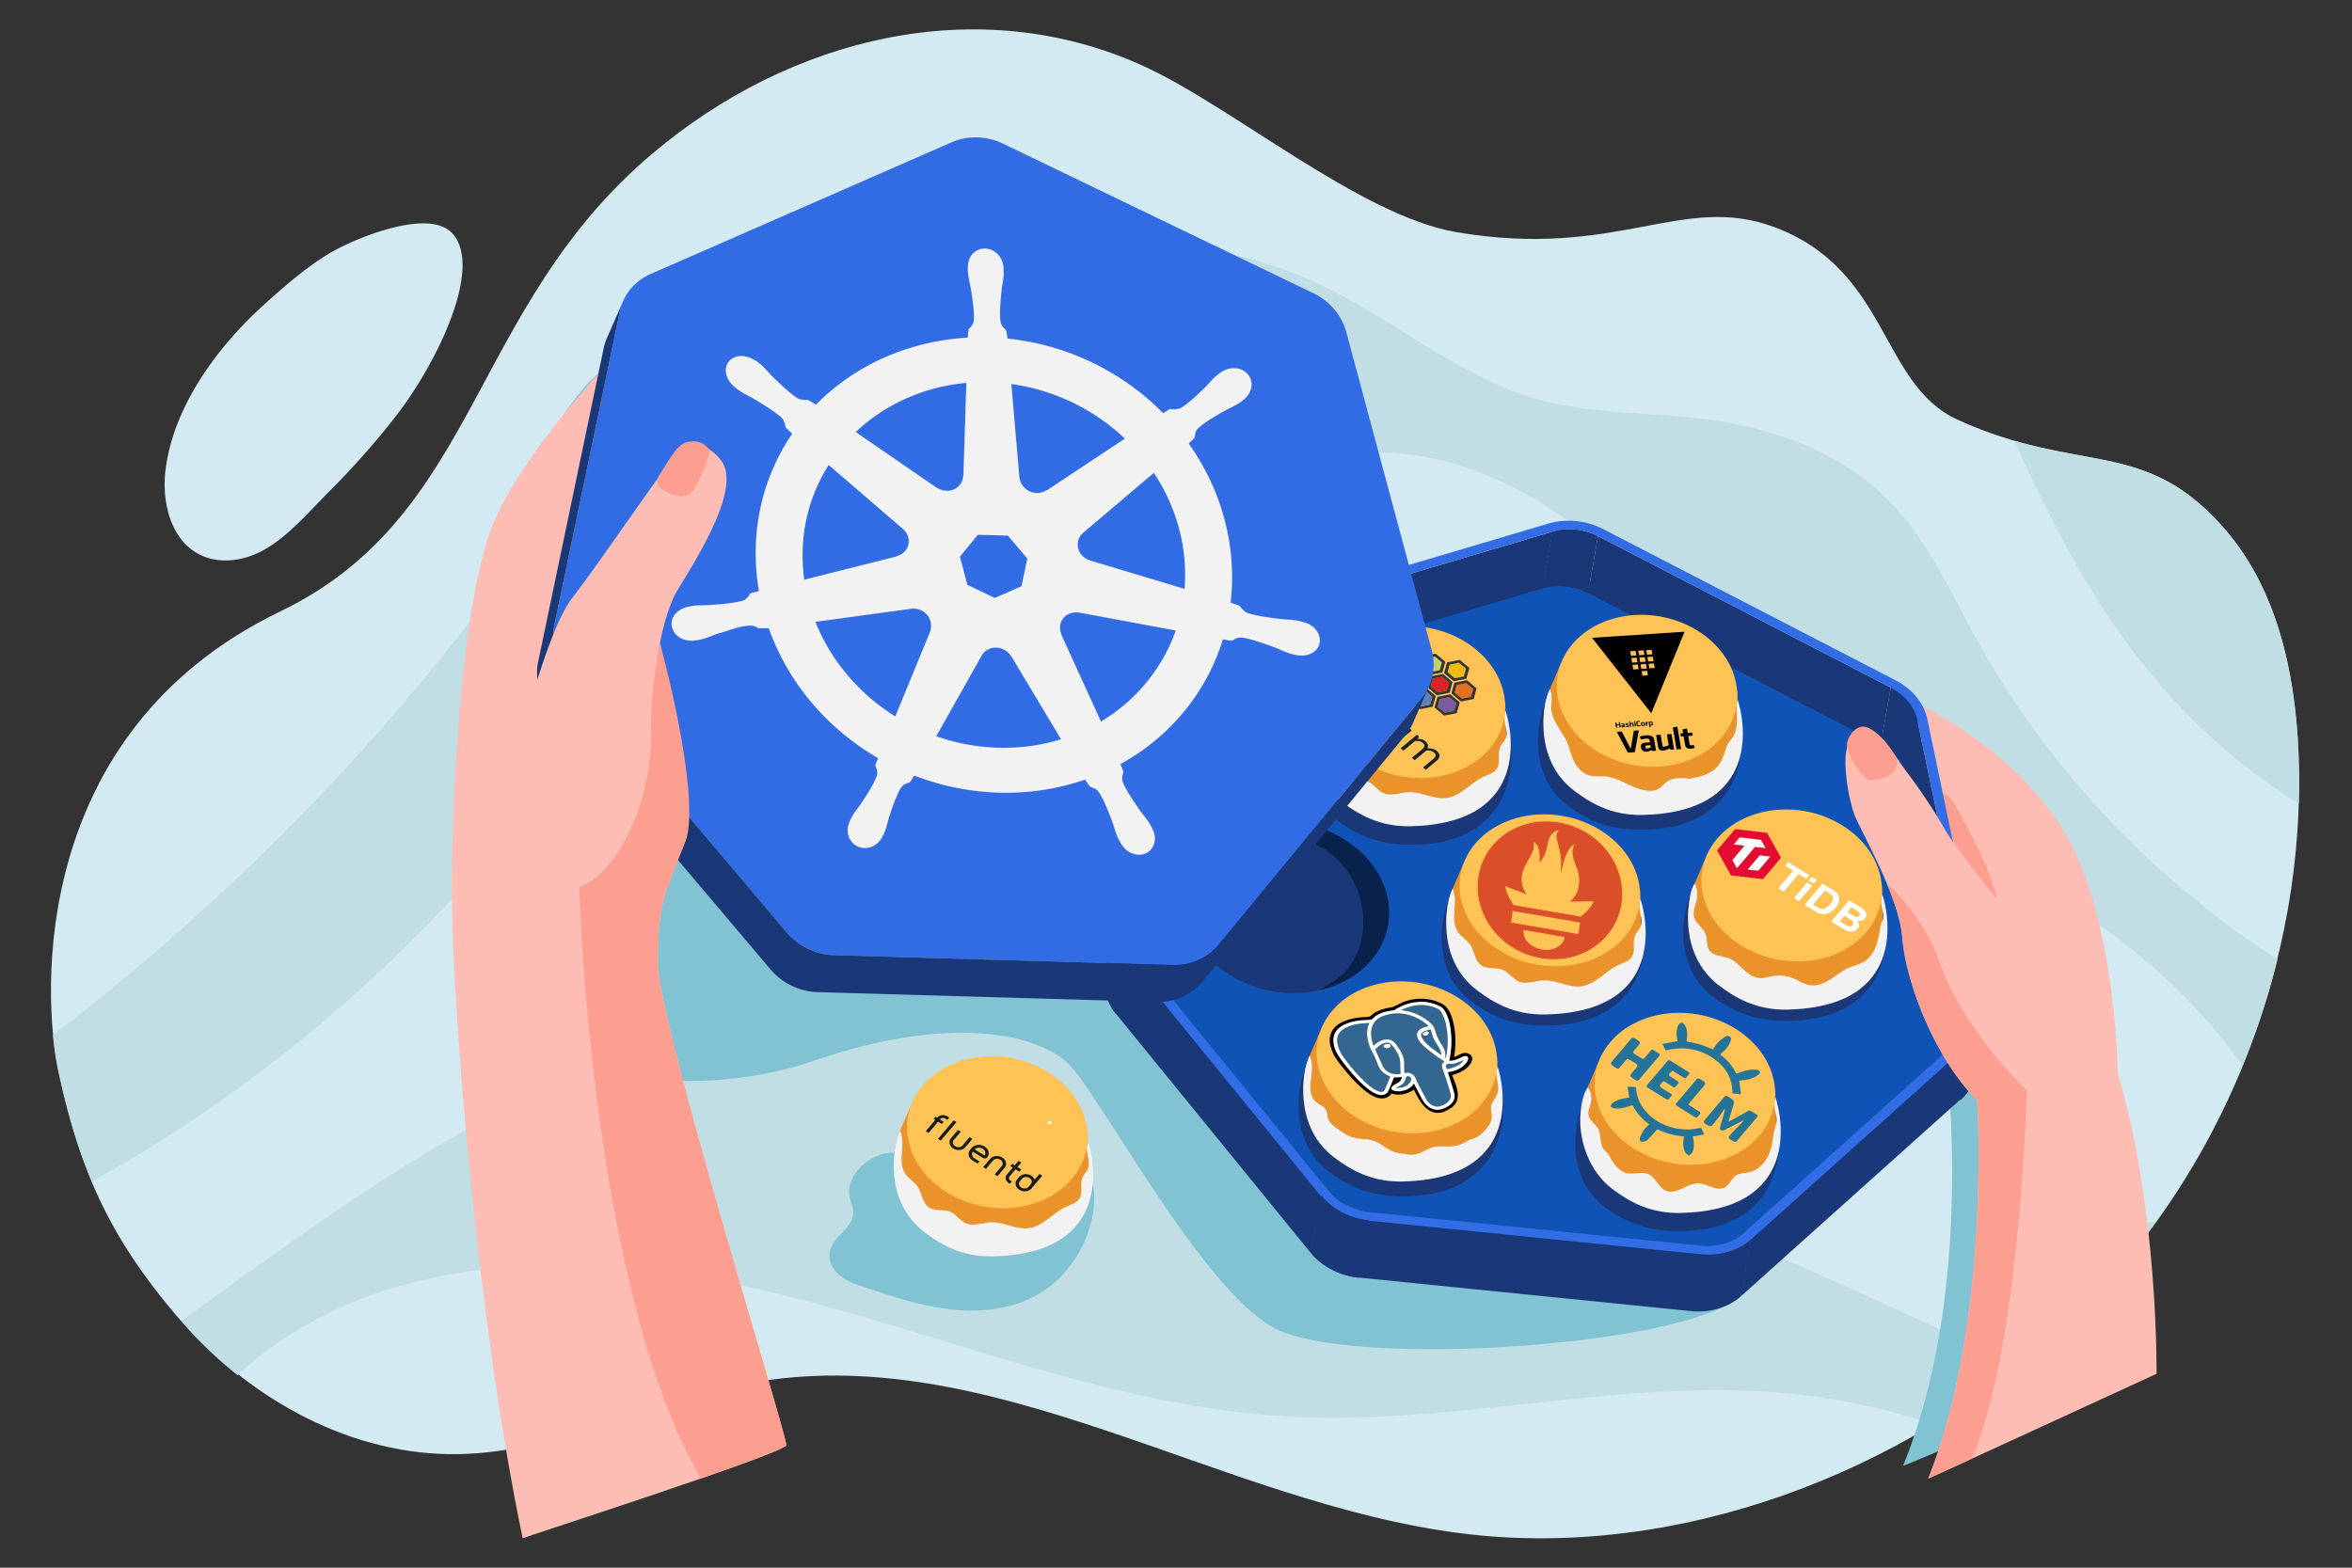 <svg viewBox="0 0 1200 800" xmlns="http://www.w3.org/2000/svg"><rect x="0" y="0" width="1200" height="800" fill="#333333" stroke="none"/><g transform="translate(26, 14)" fill="none" fill-rule="evenodd"><path d="M1146.606 368.506c-1.882-40.096-11.072-81.736-37.262-112.14-41.058-47.657-73.7-27.59-136.602-56.2-39.528-17.979-34.83-76.468-93.572-98.316-47.005-17.482-80.057 16.646-162.192 2.6-49.168-8.407-114.722-64.512-160.191-85.033-84.013-37.916-179.57-14.54-249.969 44.979-93.481 79.032-88.22 184.621-189.744 233.566C-11.328 359.865-4.177 494.717 3.664 531.55c11.236 52.792 27.602 87.461 62.974 128.212 35.372 40.75 87.156 69.18 141.089 68.289 50.847-.839 97.791-26.606 147.762-36.045 123.44-23.319 240.12 61.057 364.781 76.556 108.827 13.531 225.17-30.342 305.632-104.904 80.458-74.562 125.84-185.536 120.704-295.152" fill="#D3EAF2"></path><path d="M1146.611 368.124c-1.882-39.998-11.074-81.537-37.268-111.867-34.18-39.569-62.526-32.34-107.343-45.257 6.168 14.924 13.6 29.478 20.498 43.069 14.443 28.453 31.671 55.578 52.406 79.902 20.557 24.128 44.88 45.492 71.926 62.029a361.44 361.44 0 0 0-.219-27.876M1136 475.574a467.915 467.915 0 0 1-18.808-12.771c-55.178-39.51-101.847-91.086-134.705-150.566-13.824-25.027-25.68-51.876-46-71.977-20.945-20.72-49.384-32.513-78.29-38.134-39.059-7.598-76.116-2.191-113.454-17.041-34.267-13.629-63.14-37.584-96.308-53.394-48.696-23.212-104.808-28.023-158.178-20.237-53.994 7.878-119.495 26.436-163.546 59.8-42.845 32.453-72.952 79.231-105.003 121.563C158.6 376.164 84.041 450.75 1 514.202c.693 7.262 1.655 13.346 2.627 17.916 11.238 52.816 27.604 87.5 62.977 128.269a214.228 214.228 0 0 0 28.65 27.407c.551-.514 1.098-1.036 1.658-1.543C165.85 623.666 271.18 623 361.84 644.044c90.659 21.046 177.989 60.095 270.928 64.927 87.94 4.571 176.088-21.928 263.443-10.82 22.315 2.837 43.91 8.022 65.012 14.849 23.269-14.154 45.037-30.518 64.665-48.714 54.186-50.233 92.458-116.982 110.112-188.712" fill="#C1DEE5"></path><path d="M1054.893 465.13c-55.707-42.421-121.277-70.946-174.846-116.045-36.052-30.352-66.027-67.704-103.895-95.75-37.869-28.047-87.77-46.19-132.216-30.585-39.014 13.698-68.037 51.203-108.875 57.645-34.796 5.49-68.795-13.159-103.954-15.315-41.684-2.556-81.78 18.522-112.752 46.58-30.974 28.057-54.779 62.962-81.101 95.435a743.474 743.474 0 0 1-54.178 59.855 751.7 751.7 0 0 1-109.34 89.638C56.622 568.108 39.053 578.872 21 588.82c10.498 24.925 24.778 46.949 45.73 71.108 121.975-88.937 177.449-123.494 273.392-147.587 115.625-29.035 236.313 14.358 351.241 46.044 63.714 17.566 125.596 41.164 186.262 67.277 30.028 12.925 59.778 26.482 89.418 40.27A6968.85 6968.85 0 0 1 1003.482 683c7.7-6.136 15.15-12.53 22.31-19.173 11.923-11.059 23.072-22.923 33.405-35.46.01-12.39 5.353-19.998 14.313-18.517 17.931-24.756 32.88-51.702 44.49-80.016-17.193-24.678-39.427-46.666-63.107-64.703M58.36 226.631c-1.797 16.185 2.99 35.044 17.474 42.372 9.713 4.914 21.713 3.368 31.392-1.614 13.257-6.824 24.647-20.536 35.188-31.052a404.303 404.303 0 0 0 33.788-38.28c20.89-26.912 44.828-76.312 28.267-93.278-12.564-12.872-51.006 3.543-62.895 10.785-11.966 7.288-22.807 16.82-33.175 26.196-23.712 21.445-46.421 52.303-50.038 84.871" fill="#D3EAF2"></path><path d="M279.329 176.478s-78.529 61.089-59.811 287.915c5.867 71.108 100.52 86.708 170.19 62.776 69.67-23.93 113.481-13.377 129.184 1.462 15.702 14.839 68.734 116.806 106.169 135.535 37.435 18.728 184.621 10.264 228.547-11.402 43.925-21.665 5.721-117.036 5.721-117.036L476.362 172.016l-197.033 4.462zM967.867 536.88s12.478 110.986-22.877 196.998c.694.694 72.096-31.214 72.096-31.214l-14.915-166.198-34.304.414z" fill="#81C3D3" mask="url(#mask-2)"></path><path d="M407.413 596.552c.5 2.808 1.922 5.46 1.904 8.313-.05 7.91-10.465 12.13-12.012 19.886-.912 4.572 1.65 9.277 5.266 12.218 3.614 2.94 8.143 4.468 12.564 5.938 14.408 4.791 28.947 9.612 44.036 11.295 15.09 1.684 30.972.014 44.161-7.51 14.829-8.46 25.128-24.033 28.189-40.835 1.65-9.053 1.009-19.276-5.087-26.167-6.191-6.997-16.281-8.787-25.588-9.567-20.583-1.728-40.722-.081-61.037 3.26-6.368 1.047-13.064-.071-18.995 2.74-7.474 3.54-14.992 11.511-13.4 20.43" fill="#81C3D3" mask="url(#mask-2)"></path><path d="M981.514 523.887c1.671 8.068-1.116 16.283-7.458 21.981l-112.277 100.7c-6.358 5.699-15.886 8.525-25.497 7.552l-169.72-17.146c-5.809-.594-11.427-2.555-16.194-5.535-3.111-1.945-5.869-4.323-8.073-7.046l-99.414-122.08c-5.609-6.896-7.416-15.57-4.83-23.2l45.79-135.097c.3-.844.636-1.656 1.004-2.44 3.097-6.524 9.406-11.609 17.3-13.95l156.486-46.389c8.847-2.618 19.175-1.573 27.618 2.797l149.365 77.27c.86.446 1.699.924 2.514 1.435 2.696 1.685 5.128 3.707 7.145 5.949 3.316 3.693 5.566 8.005 6.498 12.468l29.743 142.73z" fill="#0F53B7" mask="url(#mask-2)"></path><path d="M659.94 414.433c23.757 14.853 29.919 42.365 13.754 61.457-16.165 19.093-48.528 22.528-72.284 7.675-23.748-14.849-29.903-42.368-13.738-61.46s48.522-22.521 72.269-7.672" fill="#1A3877" mask="url(#mask-2)"></path><path d="M659.94 414.433c-19.696-12.316-45.309-12.046-62.7-.705 14.868-3.365 33.73-3.913 48.492 3.358 24.485 12.06 31.196 45.309 15.031 64.4-2.757 3.258-10.02 7.512-13.598 9.845 10.437-2.363 19.861-7.566 26.529-15.44 16.165-19.093 10.003-46.604-13.753-61.458" fill="#09224B" mask="url(#mask-2)"></path><path d="M982.771 547.632s7.28 112.09-24.956 192.87c-1.04.66 116.46-53.445 116.46-53.445s1.04-84.28-19.758-152.952c0 2.081-.343-78.383-27.032-123.124-26.69-44.74-79.029-70.406-99.48-75.261.347.347 53.726 99.887 53.726 99.887l1.04 112.025z" fill="#FDBDB4" mask="url(#mask-2)"></path><path d="M968.08 392.484c2.507 2.31 4.169 5.375 5.786 8.38 9.656 17.95 19.515 36.556 21.184 56.873.313 3.817-.697 8.907-4.507 9.275-3.073.296-5.214-2.88-6.622-5.628l-24.815-48.414c-1.906-3.717-3.845-7.548-4.248-11.706-.823-8.508 5.79-15.628 13.221-8.78" fill="#FD9F90" mask="url(#mask-2)"></path><path d="M952.247 353.548l-5.153 29.038c-.772-3.75-2.666-7.367-5.455-10.472-1.685-1.877-3.733-3.574-5.997-4.99a30.4 30.4 0 0 0-2.112-1.207l5.153-29.038c.719.374 1.426.778 2.111 1.207 2.265 1.415 4.314 3.113 5.998 4.99 2.79 3.105 4.684 6.723 5.455 10.472" fill="#1A3877" mask="url(#mask-2)"></path><path d="M19.737 17.537L14.52 46.686c-.781-3.764-2.699-7.395-5.522-10.512-1.705-1.884-3.78-3.587-6.07-5.009-.694-.43-1.41-.836-2.139-1.211L6.006.805a31.15 31.15 0 0 1 2.137 1.212c2.293 1.42 4.366 3.125 6.072 5.009 2.823 3.117 4.74 6.748 5.522 10.511" fill="#1A3877" mask="url(#mask-4)" transform="translate(933, 336)"></path><path fill="#1A3877" mask="url(#mask-6)" d="M981.99 496.278l-5.153 29.038-29.743-142.73 5.153-29.038zm.093 7.102l-5.154 29.038a18.761 18.761 0 0 0-.092-7.102l5.153-29.038c.49 2.358.507 4.766.093 7.102"></path><path d="M5.442 8.01L.486 36.692a19.026 19.026 0 0 0-.089-7.015L5.353.995c.471 2.329.487 4.707.089 7.014" fill="#1A3877" mask="url(#mask-8)" transform="translate(977, 496)"></path><path d="M987.218 504.352l-5.154 29.037c-.894 5.045-3.504 9.756-7.588 13.424l5.154-29.038c4.083-3.668 6.692-8.38 7.588-13.423" fill="#1A3877" mask="url(#mask-10)"></path><g transform="translate(974, 504)"><path d="M13.332.762L7.995 29.999a22.376 22.376 0 0 1-1.037 3.771l5.336-29.237A22.21 22.21 0 0 0 13.332.762" fill="#1A3877" mask="url(#mask-12)"></path><path d="M12.295 4.533L6.958 33.77c-1.35 3.635-3.66 6.983-6.82 9.744l5.337-29.237c3.16-2.76 5.469-6.109 6.82-9.744" fill="#1A3877" mask="url(#mask-12)"></path></g><path d="M789.326 259.614l-5.154 29.038c-6.98-3.608-15.831-4.505-23.132-2.349l5.152-29.038c7.302-2.156 16.153-1.259 23.134 2.349" fill="#1A3877" mask="url(#mask-14)"></path><g transform="translate(760, 256)"><path d="M29.041 3.622l-5.127 28.78c-4.124-2.123-8.906-3.3-13.631-3.457L15.41.165c4.725.158 9.507 1.333 13.631 3.457" fill="#1A3877" mask="url(#mask-16)"></path><path d="M15.41.165l-5.126 28.78c-2.779-.093-5.539.167-8.133.794L7.278.96C9.872.333 12.63.072 15.41.165M7.277.96L2.15 29.74c-.421.101-.837.213-1.249.334l5.126-28.78c.412-.12.829-.232 1.25-.334" fill="#1A3877" mask="url(#mask-16)"></path></g><path fill="#1A3877" mask="url(#mask-18)" d="M938.683 336.88l-5.153 29.038-149.357-77.266 5.154-29.038zm-172.49-79.615l-5.153 29.038-156.484 46.387 5.153-29.038zm-156.484 46.386l-5.154 29.038c-6.504 1.924-11.912 6.295-14.465 11.674a20.13 20.13 0 0 0-.848 2.045l5.154-29.037c.248-.697.525-1.386.847-2.044 2.553-5.382 7.961-9.752 14.466-11.676"></path><g transform="translate(588, 303)"><path d="M21.309.876l-5.192 29.237a25.789 25.789 0 0 0-7.44 3.566l5.191-29.237a25.795 25.795 0 0 1 7.44-3.566" fill="#1A3877" mask="url(#mask-20)"></path><path d="M13.868 4.442L8.676 33.679c-3.128 2.186-5.625 5.013-7.133 8.19-.313.64-.583 1.308-.827 1.983l5.192-29.237c.243-.676.513-1.344.826-1.984 1.509-3.176 4.005-6.004 7.134-8.19" fill="#1A3877" mask="url(#mask-20)"></path><path d="M5.908 14.615L.716 43.852l-.027.075L5.881 14.69l.027-.075" fill="#1A3877" mask="url(#mask-20)"></path></g><path fill="#1A3877" mask="url(#mask-22)" d="M594.396 317.371l-5.154 29.038-45.787 135.079 5.154-29.038zm-51.601 166.694l5.154-29.038c.154-.875.374-1.736.659-2.577l-5.153 29.038c-.286.84-.505 1.702-.66 2.577"></path><path d="M6.582.87L1.626 29.65a17.852 17.852 0 0 0-.634 2.555l4.955-28.78c.15-.867.361-1.72.635-2.555" fill="#1A3877" mask="url(#mask-24)" transform="translate(542, 452)"></path><path d="M537.656 483.238l5.154-29.038c-1.206 6.788.803 14.066 5.646 20.02l-5.154 29.037c-4.842-5.953-6.85-13.23-5.646-20.019" fill="#1A3877" mask="url(#mask-26)"></path><path d="M11.435 20.59L6.479 49.66c-4.656-5.959-6.588-13.245-5.43-20.04L6.005.549c-1.158 6.795.773 14.081 5.43 20.04" fill="#1A3877" mask="url(#mask-28)" transform="translate(537, 454)"></path><path fill="#1A3877" mask="url(#mask-30)" d="M979.631 517.775l-5.154 29.038-112.276 100.7 5.153-29.038z"></path><path d="M867.354 618.475l-5.154 29.038c-6.357 5.699-15.886 8.525-25.496 7.552l5.152-29.039c9.612.973 19.14-1.852 25.498-7.55" fill="#1A3877" mask="url(#mask-30)"></path><g transform="translate(836, 618)"><path d="M31.081.421l-5.116 28.684a26.409 26.409 0 0 1-2.505 1.974l5.116-28.683A26.409 26.409 0 0 0 31.081.42" fill="#1A3877" mask="url(#mask-32)"></path><path d="M28.576 2.396L23.46 31.079c-3.087 2.15-6.705 3.732-10.596 4.671l5.115-28.684c3.891-.94 7.51-2.521 10.597-4.67" fill="#1A3877" mask="url(#mask-32)"></path><path d="M17.979 7.066l-5.116 28.683a36.391 36.391 0 0 1-9.724.98L8.254 8.047a36.44 36.44 0 0 0 9.725-.98m-9.725.979L3.138 36.73a37.459 37.459 0 0 1-2.483-.166L5.77 7.88c.83.083 1.658.139 2.484.166" fill="#1A3877" mask="url(#mask-32)"></path></g><path fill="#1A3877" mask="url(#mask-34)" d="M647.869 596.3l-5.153 29.038-99.414-122.081 5.154-29.039zm193.987 29.726l-5.153 29.038-169.719-17.146 5.152-29.038z"></path><path d="M975.754 514.689c5.237-4.697 7.62-11.754 6.236-18.41l-29.743-142.731c-.771-3.75-2.666-7.367-5.455-10.473-1.684-1.876-3.733-3.574-5.998-4.989a29.961 29.961 0 0 0-2.11-1.207l-149.357-77.265c-6.98-3.608-15.832-4.505-23.134-2.35L609.71 303.651c-6.505 1.924-11.913 6.294-14.466 11.676a19.914 19.914 0 0 0-.847 2.043L548.61 452.449c-2.14 6.312-.585 13.767 4.061 19.463L652.078 594c1.818 2.236 4.124 4.218 6.732 5.848 4.04 2.527 8.808 4.214 13.619 4.71l169.72 17.145c7.921.798 16.091-1.62 21.327-6.315l112.278-100.7zm11.335-18.896c1.67 8.069-1.115 16.284-7.458 21.98L867.354 618.476c-6.357 5.699-15.886 8.524-25.497 7.551l-169.72-17.146c-5.81-.593-11.428-2.555-16.194-5.535-3.112-1.945-5.868-4.323-8.074-7.045l-99.413-122.082c-5.609-6.895-7.416-15.569-4.83-23.199l45.789-135.096a27.26 27.26 0 0 1 1.004-2.44c3.1-6.524 9.407-11.61 17.302-13.952l156.485-46.387c8.846-2.618 19.175-1.574 27.618 2.797l149.364 77.27c.86.445 1.7.924 2.516 1.434 2.695 1.686 5.127 3.706 7.144 5.95 3.317 3.691 5.566 8.004 6.498 12.468l29.743 142.73z" fill="#326DE6" mask="url(#mask-34)"></path><path d="M672.137 608.88l-5.153 29.038c-5.809-.593-11.428-2.555-16.194-5.536-3.111-1.944-5.869-4.322-8.074-7.045l5.153-29.037c2.206 2.722 4.962 5.1 8.074 7.045 4.766 2.98 10.385 4.942 16.194 5.535" fill="#1A3877" mask="url(#mask-34)"></path><path d="M29.354 12.783l-5.126 29.269a37.553 37.553 0 0 1-16.11-5.58c-3.096-1.96-5.839-4.356-8.033-7.1L5.212.101c2.194 2.744 4.936 5.14 8.031 7.102a37.57 37.57 0 0 0 16.111 5.579" fill="#1A3877" mask="url(#mask-36)" transform="translate(643, 596)"></path><path d="M438.796 550.036l-5.567 12.927c-4.72 10.956-4.204 23.623 1.967 33.832 3.717 6.15 9.18 11.734 16.254 16.157.655.41 1.318.8 1.986 1.181.206.118.415.23.623.346a52.686 52.686 0 0 0 2.124 1.121c.507.254 1.016.498 1.528.736.184.085.367.175.552.258.692.313 1.388.613 2.09.898.134.055.272.105.408.158.57.228 1.145.446 1.722.655.233.085.468.165.703.247.499.174 1 .34 1.502.5.236.075.471.15.707.222.589.18 1.179.348 1.77.51.135.035.27.076.405.112a61.2 61.2 0 0 0 2.18.53c.197.044.394.082.592.125a58.209 58.209 0 0 0 3.934.705c.224.033.449.068.674.098a61.022 61.022 0 0 0 2.249.262c.722.07 1.445.123 2.167.167.229.013.458.023.687.033.304.015.608.036.911.046.207.006.414.005.621.01a54.294 54.294 0 0 0 2.323.008c.25-.005.5-.006.748-.012a60.158 60.158 0 0 0 1.89-.084c.11-.007.218-.01.328-.018.736-.048 1.47-.111 2.201-.187.212-.022.423-.051.635-.075.521-.06 1.041-.125 1.56-.198.26-.037.518-.078.778-.118.475-.075.95-.155 1.421-.242.261-.048.521-.094.781-.146.497-.098.991-.205 1.483-.316.22-.05.439-.095.657-.147l.207-.046c.32-.078.633-.17.95-.252.378-.1.759-.195 1.135-.302.376-.107.745-.225 1.116-.34.373-.115.748-.227 1.118-.35.366-.121.726-.254 1.089-.385.367-.13.737-.259 1.1-.398.359-.137.711-.287 1.067-.432.357-.147.717-.29 1.07-.444.352-.154.697-.319 1.045-.48.348-.162.7-.321 1.045-.49.34-.168.674-.348 1.01-.524.34-.178.684-.353 1.02-.54.33-.183.654-.378.98-.57.33-.193.663-.382.987-.584.322-.2.634-.41.95-.617.32-.208.64-.413.953-.63.054-.037.11-.071.164-.109.16-.112.311-.235.468-.35.483-.345.96-.698 1.427-1.063.241-.188.478-.382.715-.575a43.884 43.884 0 0 0 1.949-1.687 42.83 42.83 0 0 0 1.246-1.204c.19-.191.384-.376.572-.572a40.368 40.368 0 0 0 1.698-1.874 39.243 39.243 0 0 0 1.747-2.232c.41-.56.804-1.126 1.178-1.699.027-.043.057-.083.084-.126a37.032 37.032 0 0 0 1.38-2.335c.306-.56.598-1.124.871-1.694.038-.077.078-.153.115-.23.298-.635.573-1.276.832-1.921.064-.163.126-.326.189-.49.08-.208.167-.417.243-.626.136-.377.262-.757.385-1.138.023-.072.05-.143.073-.214.207-.654.39-1.311.556-1.972.04-.156.077-.311.114-.466l.006-.021c.296-1.24.405-2.519.365-3.795l-.727-22.774c-.119.674-92.82 1.66-90.086-13.75" fill="#EA932A" mask="url(#mask-38)"></path><path d="M508.725 533.186c21.031 13.15 26.485 37.505 12.175 54.408-14.31 16.901-42.96 19.943-63.992 6.793-21.024-13.145-26.472-37.508-12.162-54.41 14.31-16.9 42.955-19.937 63.98-6.791" fill="#FFC255" mask="url(#mask-38)"></path><path d="M433.229 562.963c3.323 7.747-2.02 15.949 3.143 22.61 1.727 2.229 4.311 3.707 5.877 6.05 2.204 3.299 2.256 8.077 5.482 10.38 3.171 2.263 7.733.88 11.293 2.462 2.948 1.31 4.764 4.457 7.713 5.765 3.964 1.76 8.49-.302 12.822-.482 6.607-.275 12.94 3.906 19.485 2.973 7.256-1.033 12.191-7.88 18.87-10.898 2.477-1.12 5.409-1.876 6.83-4.195 1.858-3.03.148-7.127 1.435-10.441 1.22-3.144 3.18-3.605 3.438-6.966.134-1.759-.38-3.41-.734-5.138-.355-1.727-.616-3.186.14-6.887 3.263 9.452 13.535 57.546-48.385 58.944-16.349.37-27.276-6.52-35.014-12.389-21.568-16.357-15.64-46.016-12.395-51.788" fill="#F2F2F2" mask="url(#mask-38)"></path><path d="M643.887 352.88c3.323 7.747-2.019 15.95 3.143 22.61 1.727 2.23 4.312 3.708 5.878 6.052 2.203 3.297 2.255 8.075 5.481 10.379 3.171 2.264 7.734.88 11.293 2.462 2.948 1.31 4.765 4.457 7.713 5.765 3.965 1.76 8.49-.303 12.822-.483 6.607-.273 12.94 3.906 19.486 2.974 7.255-1.033 12.19-7.879 18.868-10.898 2.478-1.12 5.41-1.875 6.831-4.195 1.858-3.03.149-7.128 1.435-10.442 1.22-3.143 3.18-3.604 3.438-6.966.135-1.758-.38-3.41-.734-5.138-.355-1.727 3.246-3.643 4.002-7.347 3.263 9.452 8.002 60.834-52.246 59.405-16.349-.388-27.277-6.52-35.014-12.39-21.569-16.357-15.642-46.016-12.396-51.787" fill="#1A3877" mask="url(#mask-38)"></path><path d="M651.87 330.537l-5.567 12.927c-4.72 10.957-4.203 23.625 1.968 33.832 3.717 6.151 9.18 11.734 16.255 16.157.654.41 1.317.8 1.985 1.181.206.118.416.231.623.347a61.274 61.274 0 0 0 2.124 1.12 53.51 53.51 0 0 0 1.528.736c.185.085.367.175.552.258.691.313 1.388.614 2.089.898.135.055.272.105.408.16.571.226 1.145.445 1.722.654.234.084.468.164.703.246.5.174 1 .34 1.504.5a59.937 59.937 0 0 0 2.476.73c.136.038.27.078.404.115.725.19 1.452.366 2.18.53.198.043.395.081.593.124.54.116 1.082.225 1.624.326a65.162 65.162 0 0 0 2.31.38c.224.033.449.068.673.097a59.03 59.03 0 0 0 2.208.26l.041.003c.723.07 1.446.122 2.169.166.228.014.457.023.686.034.304.015.607.035.91.045.208.007.415.005.623.01a53.934 53.934 0 0 0 2.322.008c.25-.004.499-.005.748-.012.632-.017 1.26-.046 1.89-.084.109-.007.22-.01.328-.017a57.18 57.18 0 0 0 2.2-.188c.214-.022.425-.05.637-.075.521-.06 1.04-.124 1.558-.197a63.8 63.8 0 0 0 2.982-.506c.496-.098.99-.205 1.482-.316.22-.05.439-.095.657-.148l.207-.046c.32-.077.632-.17.95-.252.379-.099.76-.194 1.136-.302.374-.107.743-.225 1.116-.34.372-.114.747-.226 1.116-.348.367-.123.727-.256 1.09-.385.366-.132.736-.26 1.1-.4.358-.137.712-.287 1.066-.432.358-.146.719-.289 1.071-.444.353-.154.697-.318 1.044-.48.35-.162.701-.32 1.045-.49.34-.168.674-.348 1.01-.524.341-.178.684-.353 1.02-.539.332-.183.654-.379.98-.57.33-.194.663-.383.988-.585.322-.199.635-.41.951-.617.318-.208.639-.413.952-.63.054-.037.11-.071.165-.109.16-.111.31-.235.468-.348.482-.347.96-.7 1.426-1.065.242-.188.478-.382.715-.575.426-.348.845-.703 1.257-1.067.233-.205.464-.41.692-.619.424-.392.838-.796 1.245-1.205.19-.19.385-.376.572-.57a40.337 40.337 0 0 0 1.698-1.876 40.024 40.024 0 0 0 1.747-2.23c.41-.561.805-1.127 1.178-1.7.027-.042.058-.084.085-.126a38.384 38.384 0 0 0 2.25-4.03c.038-.076.079-.152.115-.23.3-.635.573-1.276.832-1.92.066-.163.127-.327.19-.49.08-.21.167-.416.243-.626.137-.378.262-.758.385-1.139.023-.072.05-.141.072-.214.207-.654.39-1.311.558-1.972.04-.155.076-.311.114-.466l.004-.02c.297-1.241.406-2.52.365-3.795l-.726-22.775c-.12.675-92.821 1.66-90.086-13.75" fill="#EA932A" mask="url(#mask-38)"></path><path d="M721.8 313.686c21.03 13.15 26.485 37.505 12.174 54.408-14.31 16.901-42.96 19.943-63.992 6.793-21.023-13.144-26.472-37.507-12.161-54.409 14.31-16.902 42.955-19.937 63.979-6.792" fill="#FFC255" mask="url(#mask-38)"></path><path fill="#BFD16C" mask="url(#mask-38)" d="M706.108 320.992l3.559 3.03-.014.052-1.114 3.993-4.756.86-3.564-3.023 1.109-3.954z"></path><path fill="#ECBA14" mask="url(#mask-38)" d="M718.397 324.171l3.606 3.058-1.164 3.978-.011.039-4.705.882-3.605-3.059 1.104-3.946z"></path><path d="M703.782 328.928l4.755-.86 1.14-3.973-.025-.021.015-.051-3.56-3.03-4.78.957-1.11 3.954 3.565 3.024zm7.594-5.228l-1.498 5.443-6.443 1.253-4.91-4.178 1.54-5.406 6.439-1.248 4.872 4.136zm4.747 8.43l4.705-.883.011-.039 1.164-3.978-3.606-3.058-4.77.944-1.109 3.954 3.605 3.06zm7.59-5.223l-1.577 5.451-6.438 1.247-4.913-4.17 1.528-5.424 6.493-1.269 4.906 4.165z" fill="#343434" mask="url(#mask-38)"></path><path fill="#8FBE3A" mask="url(#mask-38)" d="M697.498 328.169l3.572 3.029-.014.053-1.127 3.994-4.751.854-3.564-3.024 1.118-3.95z"></path><path fill="#DB2227" mask="url(#mask-38)" d="M709.794 331.342l3.605 3.058-1.167 4.022-4.713.877-3.605-3.059 1.105-3.946 1.264-.253z"></path><path d="M695.178 336.099l4.752-.853 1.142-3.98v-.068l-3.574-3.029-4.766.957-1.117 3.95 3.563 3.023zm7.596-5.228l-1.538 5.474-6.444 1.254-4.914-4.17 1.546-5.414 6.477-1.28 4.873 4.136z" fill="#343434" mask="url(#mask-38)"></path><path fill="#E46E21" mask="url(#mask-38)" d="M722.1 334.57l3.56 3.03-1.137 4.04-4.748.865-3.564-3.024 1.109-3.952 4.706-.944z"></path><path d="M707.52 339.3l4.712-.878 1.167-4.02-3.605-3.06-3.51.7-1.26.245-1.11 3.954 3.605 3.06zm7.588-5.222l-1.583 5.446-6.445 1.242-4.915-4.17 1.54-5.407 6.498-1.276 4.905 4.165zm4.667 8.427l4.748-.865 1.137-4.04-3.56-3.03-.072.015-4.748.908-1.118 3.949 3.613 3.063zm7.587-5.233l-1.491 5.447-6.445 1.243-4.915-4.17 1.54-5.408 6.446-1.242 4.865 4.13zm-28.439 9.204l4.707-.9.037-.015 1.128-3.99-3.605-3.058-4.737.92-1.142 3.98 3.612 3.063zm7.616-5.253l-1.573 5.434-6.444 1.252-4.914-4.17 1.546-5.414 6.479-1.267 4.906 4.165z" fill="#343434" mask="url(#mask-38)"></path><path fill="#5D82BB" mask="url(#mask-38)" d="M701.19 338.514l3.605 3.058-1.128 3.99-.033.006-4.711.909-3.612-3.065 1.137-3.958z"></path><path fill="#795CA0" mask="url(#mask-38)" d="M713.492 341.747l3.565 3.023-1.137 4.041-4.748.865-3.564-3.024 1.109-3.953 4.713-.94z"></path><path d="M711.171 349.676l4.748-.865 1.137-4.04-3.565-3.024-.062.012-4.753.905-1.11 3.954.04.034 3.565 3.024zm7.595-5.227l-1.537 5.474-6.452 1.248-4.906-4.165 1.546-5.415 6.476-1.278 4.873 4.136z" fill="#343434" mask="url(#mask-38)"></path><path d="M668.708 336.774c.388.28.762.505 1.098.79.433.366.777.751 1.082 1.141.304.38.497.765.65 1.154l-1.128.942c-.248-.43-.5-.815-.755-1.153-.28-.365-.543-.68-.896-.988a5.346 5.346 0 0 0-.588-.424 6.424 6.424 0 0 0-.624-.341c-.452-.218-.931-.319-1.49-.355-.54-.016-1.083.07-1.678.257-.576.208-1.165.568-1.785 1.08-.436.36-.792.754-1.042 1.203-.249.431-.38.85-.405 1.3-.031.453.087.896.275 1.315.224.445.586.88 1.078 1.3a8.699 8.699 0 0 0 1.19.848c.436.235.887.441 1.356.639l-1.129.943a4.66 4.66 0 0 1-.584-.187c-.214-.095-.447-.222-.73-.36a4.07 4.07 0 0 1-.3-.172 7.071 7.071 0 0 1-.441-.303c-.245-.17-.521-.345-.742-.529-.592-.512-1.058-1.032-1.416-1.652a4.903 4.903 0 0 1-.626-1.82 3.83 3.83 0 0 1 .424-1.894c.321-.642.799-1.26 1.54-1.886.547-.453 1.089-.815 1.664-1.061a5.673 5.673 0 0 1 1.647-.541 6.938 6.938 0 0 1 1.577-.084c.507.043.995.148 1.464.29a7.56 7.56 0 0 1 1.314.548m-2.835 11.764l8.281-6.901 1.43 1.218-8.272 6.904zm21.209 4.078l1.44 1.222-5.066 4.216c-.462.392-.784.76-.953 1.126-.225.418-.243.843-.123 1.286.106.445.452.899.944 1.32.183.153.366.289.551.404.354.222.713.367 1.091.423.555.083 1.086.055 1.608-.159.383-.147.797-.4 1.21-.748l5.065-4.216 1.431 1.217-5.086 4.24a8.052 8.052 0 0 1-.82.595 3.925 3.925 0 0 1-.828.42c-.392.144-.818.216-1.251.268a6.094 6.094 0 0 1-1.323-.08c-.461-.08-.897-.247-1.385-.477a7.353 7.353 0 0 1-1.404-.944 7.19 7.19 0 0 1-1.088-1.135 5.06 5.06 0 0 1-.571-1.133c-.087-.386-.157-.733-.076-1.107a2.51 2.51 0 0 1 .307-1.03c.123-.245.302-.483.5-.746.239-.24.452-.476.77-.741l5.057-4.22zm-12.459 3.351l8.273-6.906 1.438 1.223-8.281 6.899zm8.236-14.235l1.439 1.221-12.617 10.521-1.439-1.222zm-5.283-2.981l1.431 1.216-1.519 1.266-1.43-1.217zm8.746 7.418l1.431 1.216-1.524 1.272-1.43-1.217zm10.587 14.788l1.119.946-.88 1.191c.365.001.7-.007 1.081.004.349.047.71.093 1.058.169a3.88 3.88 0 0 1 1.038.403c.108.053.213.112.316.176.23.145.451.315.676.5.656.562 1.045 1.146 1.192 1.75.134.622.062 1.222-.2 1.862.923-.086 1.788-.037 2.564.146a5.09 5.09 0 0 1 1.532.645c.221.139.434.294.637.465.294.25.566.57.846.936.28.364.425.749.518 1.167.097.429.009.866-.2 1.35-.184.481-.57.979-1.196 1.496l-5.544 4.627-1.38-1.165 5.337-4.454c.358-.297.602-.599.783-.883.182-.284.273-.558.26-.822a1.716 1.716 0 0 0-.208-.783c-.142-.25-.364-.474-.64-.704a3.928 3.928 0 0 0-1.77-.86 7.36 7.36 0 0 0-2.209-.075l-5.848 4.891-1.437-1.211 5.326-4.44a3.78 3.78 0 0 0 .788-.89c.182-.284.267-.552.268-.817a1.672 1.672 0 0 0-.221-.782c-.141-.25-.364-.473-.636-.71a3.983 3.983 0 0 0-1.768-.859 6.979 6.979 0 0 0-2.185-.05l-5.89 4.911-1.428-1.206 8.3-6.924z" fill="#1C2020" mask="url(#mask-38)"></path><path d="M646.302 343.464c3.324 7.747-2.02 15.949 3.144 22.61 1.727 2.229 4.312 3.707 5.878 6.052 2.202 3.297 2.254 8.076 5.481 10.378 3.17 2.265 7.733.88 11.293 2.462 2.948 1.31 4.764 4.458 7.712 5.766 3.965 1.759 8.49-.303 12.823-.483 6.606-.274 12.94 3.906 19.486 2.973 7.255-1.033 12.19-7.878 18.868-10.898 2.478-1.12 5.41-1.875 6.83-4.195 1.859-3.03.15-7.127 1.436-10.441 1.22-3.142 3.18-3.604 3.437-6.966.136-1.759-.38-3.41-.734-5.138-.354-1.727-.615-3.185.14-6.887 3.264 9.452 13.535 57.546-48.384 58.945-16.35.369-27.276-6.52-35.014-12.39-21.568-16.357-15.641-46.016-12.396-51.788" fill="#F2F2F2" mask="url(#mask-38)"></path><path d="M836.505 442.738c3.324 7.746-3.087 15.949 2.076 22.61 1.727 2.229 4.312 3.707 5.877 6.05 2.203 3.299 2.255 8.077 5.482 10.38 3.17 2.263 7.732.88 11.292 2.462 2.948 1.31 4.765 4.457 7.714 5.765 3.963 1.76 8.489-.302 12.822-.482 6.606-.275 12.94 3.906 19.486 2.973 7.255-1.033 12.189-7.88 18.868-10.898 2.478-1.12 5.41-1.876 6.83-4.195 1.859-3.03.15-7.127 1.436-10.441 1.22-3.144 3.18-3.605 3.438-6.966.134-1.759-.38-3.41-.735-5.138-.354-1.727 3.247-3.645 4.003-7.347 3.263 9.452 8.002 60.833-52.248 59.404-16.348-.388-27.276-6.52-35.013-12.389-21.568-16.357-14.573-46.016-11.328-51.788" fill="#1A3877" mask="url(#mask-38)"></path><path d="M844.093 424.104l-5.568 12.927c-4.72 10.956-4.202 23.623 1.968 33.831 3.717 6.15 9.18 11.735 16.254 16.158.655.41 1.319.8 1.985 1.181.207.118.416.23.624.346a52.688 52.688 0 0 0 2.124 1.121 62.3 62.3 0 0 0 1.528.736c.184.085.366.175.551.258.693.313 1.388.613 2.09.898.135.055.273.105.409.158.57.228 1.145.446 1.72.654.235.086.47.166.705.248.499.174 1 .34 1.502.5.235.074.471.15.707.222.589.18 1.179.348 1.77.509.136.036.27.077.405.113.724.19 1.45.367 2.18.529.197.045.395.083.592.126a58.209 58.209 0 0 0 3.934.705c.224.033.45.068.674.098a61.024 61.024 0 0 0 2.249.262c.722.07 1.444.123 2.167.167.229.013.459.023.687.033.303.015.608.035.91.046.208.006.415.005.622.01a54.293 54.293 0 0 0 2.323.008c.25-.005.498-.006.748-.013a56.976 56.976 0 0 0 1.89-.084c.108-.006.219-.01.328-.017.736-.048 1.47-.111 2.201-.187.212-.022.423-.051.635-.075.521-.06 1.041-.125 1.56-.198.26-.037.518-.078.778-.118.475-.075.95-.155 1.42-.242.261-.048.522-.094.782-.146.497-.098.99-.205 1.483-.316.219-.05.44-.095.657-.147.07-.017.139-.03.206-.046.32-.078.633-.17.95-.252.38-.1.76-.195 1.136-.302.376-.107.745-.226 1.116-.34.373-.116.748-.227 1.118-.35.366-.121.726-.255 1.088-.385.368-.13.737-.259 1.1-.398.36-.137.712-.287 1.068-.432.357-.147.717-.29 1.07-.444.352-.154.697-.319 1.044-.48.35-.162.7-.321 1.045-.491.34-.167.675-.348 1.01-.523.342-.178.685-.353 1.02-.54.331-.183.655-.378.98-.57.33-.193.663-.383.988-.584.321-.2.634-.411.95-.617.319-.208.64-.414.952-.63.054-.037.111-.072.165-.109.16-.112.31-.235.468-.35.483-.346.96-.698 1.427-1.063.241-.188.478-.382.715-.575a43.883 43.883 0 0 0 1.948-1.687c.424-.391.838-.795 1.247-1.204.19-.191.384-.377.57-.572a40.335 40.335 0 0 0 1.7-1.874 39.996 39.996 0 0 0 1.746-2.232c.41-.56.806-1.126 1.178-1.699.028-.043.058-.083.085-.126a37.032 37.032 0 0 0 1.38-2.335c.306-.56.598-1.124.87-1.694.038-.077.08-.153.115-.23a34.902 34.902 0 0 0 1.022-2.41c.08-.21.167-.418.243-.627.136-.377.262-.757.385-1.138.023-.072.05-.143.073-.214.207-.654.389-1.312.556-1.973.04-.155.077-.31.114-.465a14.32 14.32 0 0 0 .37-3.815l-.726-22.775c-.12.674-92.82 1.66-90.086-13.75" fill="#EA932A" mask="url(#mask-38)"></path><path d="M914.022 407.253c21.031 13.15 26.485 37.506 12.175 54.408-14.31 16.902-42.96 19.943-63.993 6.794-21.023-13.145-26.471-37.508-12.161-54.41 14.31-16.9 42.955-19.937 63.98-6.792" fill="#FFC255" mask="url(#mask-38)"></path><path d="M838.547 437.048l.093-.13c1.43 2.685 1.647 6.146.807 9.112-.76 2.684-1.858 5.503-1.05 8.172.99 3.272 4.53 5.195 5.765 8.382 1.042 2.687.318 5.97 1.951 8.345 2.119 3.079 6.678 2.753 10.148 4.137 2.92 1.164 5.1 3.603 7.38 5.769 3.03 2.876 6.849 5.148 11.147 4.046 4.795-1.229 9.249-1.707 13.973.263 2.892 1.206 5.537 3.141 8.632 3.626 3.704.58 7.406-1.029 10.568-3.044 3.161-2.015 6.067-4.488 9.514-5.964 2.575-1.104 5.413-1.633 7.788-3.123 2.55-1.6 4.35-4.198 5.506-6.98 1.45-3.494 2.137-7.346 2.645-11.042.203-1.472 1.371-2.662 1.499-4.328.134-1.759-.38-3.41-.734-5.137-.355-1.729-.616-3.186.14-6.888 3.263 9.451 13.535 57.546-48.385 58.944-16.349.37-27.277-6.52-35.014-12.388-7.864-5.964-12.887-14.685-14.754-24.321-1.09-5.633-1.19-11.47-.43-17.153.425-3.167.892-7.582 2.811-10.298" fill="#F2F2F2" mask="url(#mask-38)"></path><path d="M918.577 449.12l-1.945 2.296c.035.037.05.06.07.072.58.363 1.158.728 1.739 1.091.483.302.969.603 1.456.898.456.274.96.459 1.528.45 1.087-.015 2.108-1.303 1.205-2.29a4.124 4.124 0 0 0-.733-.64 97.542 97.542 0 0 0-1.403-.89l-.705-.44c-.314-.197-.628-.393-.935-.59-.05-.03-.11-.047-.176-.077l-.101.12m-.039 9.486c1.36-.67 1.463-2.087.169-2.965a55.871 55.871 0 0 0-1.789-1.157l-.735-.458c-.354-.22-.706-.44-1.056-.664l-.088-.035-2.36 2.788.054.05c.729.454 1.457.911 2.187 1.368.365.229.73.457 1.097.683.203.128.424.25.653.344.628.259 1.26.346 1.868.046m3.857-.014c-.33 1.78-2.507 3.056-4.677 2.753a7.774 7.774 0 0 1-3.006-1.105 487.334 487.334 0 0 1-2.853-1.772c-1.138-.711-2.275-1.426-3.415-2.138-.04-.025-.072-.051-.126-.088 3.058-3.61 6.11-7.218 9.181-10.845.062.034.108.059.153.087l.624.391 1.251.78 1.488.929c.991.62 1.978 1.242 2.956 1.875 1.065.69 1.872 1.568 2.133 2.696.3 1.315-.123 2.417-1.32 3.227-.687.466-1.56.508-2.436.488-.179-.003-.354-.01-.575-.019.05.103.085.187.13.27.39.804.648 1.619.492 2.471m-49.903-43.984l2.371 4.244-5.41-.655-9.27 10.949-2.323-4.295 6.146-7.26-5.494-.638 3.097-3.66zm4.754 8.498l-6.145 7.258-5.464-.614 6.185-7.305z" fill="#FFF" mask="url(#mask-38)"></path><path d="M871.1 430.364l6.145-7.258-5.424-.661-6.185 7.305 5.464.614zm-10.918-1.218l9.27-10.949 5.411.655-2.372-4.245-10.882-1.314-3.098 3.66 5.495.638-6.146 7.26 2.322 4.295zm15.372-18.156l7.113 12.757-9.2 10.866-16.317-1.887-7.109-12.76 9.2-10.867 16.313 1.89z" fill="#E30C34" mask="url(#mask-38)"></path><path d="M897.16 432.683l-1.56 1.843-3.93-2.457-7.62 9-2.784-1.742 7.605-8.984-4.09-2.558 1.573-1.859 10.806 6.757m3.822 2.398l-1.562 1.846-2.574-1.609 1.563-1.845c.855.533 1.702 1.064 2.573 1.608m-2.374 2.811l-6.797 8.029a4628.62 4628.62 0 0 0-2.57-1.608l6.797-8.029 2.57 1.608m6.932 11.481c1.685-.977 2.824-2.34 3.443-3.99.517-1.372 0-2.462-1.44-3.37l-.732-.46-1.466-.915c-.083-.05-.165-.103-.257-.16l-6.038 7.13c.532.332 1.048.66 1.562.98.343.215.686.427 1.03.637 1.304.799 2.653.871 3.897.148m6.699-3.435c-.758 2.7-2.516 4.77-5.434 6.043-1.94.848-3.934.724-5.826-.385-1.453-.852-2.872-1.74-4.291-2.627-.637-.398-1.273-.796-1.913-1.192-.02-.012-.038-.032-.08-.066l9.167-10.827c.048.022.09.032.126.054.195.123.39.247.588.37.394.246.79.492 1.183.739.393.243.785.488 1.176.732.96.6 1.917 1.204 2.865 1.814 1.056.684 1.92 1.517 2.339 2.602.35.92.35 1.845.1 2.743" fill="#FFF" mask="url(#mask-38)"></path><path d="M284.948 170.322s-47.625 50.365-60.751 86.584c-15.078 41.608-20.277 140.55-19.584 191.88.694 51.33 11.785 205.342 36.049 322.214 0-.358 133.794-43.364 134.488-47.526.693-4.162-66.205-218.202-65.511-246.595.693-28.393.693-28.393 13.518-60.002l-38.209-246.555z" fill="#FDBDB4" mask="url(#mask-38)"></path><path d="M704.542 318.054L660.89 155.489c-1.252-4.674-3.734-9.102-7.148-12.754a32.146 32.146 0 0 0-5.56-4.751 32.74 32.74 0 0 0-4.061-2.335L485.665 59.276c-8.165-3.938-17.974-4.22-25.91-.752L305.858 125.87c-7.078 3.089-12.554 9.075-14.851 16.214a24.65 24.65 0 0 0-.718 2.658L256.804 305.08c-1.724 8.263.742 17.469 6.533 24.298l112.167 132.596a31.665 31.665 0 0 0 6.474 5.78c5.079 3.428 11.143 5.475 17.195 5.66l173.332 5.014c8.94.265 17.655-3.543 23.021-10.066l104.013-126.331c5.361-6.516 7.254-15.595 5.003-23.977" fill="#326CE5" mask="url(#mask-38)"></path><path d="M702.167 338.12c-.094.173-.192.345-.29.517a25.572 25.572 0 0 1-1.176 1.856c-.027.036-.05.077-.075.113-.345.486-.707.962-1.086 1.424L595.527 468.362c-5.367 6.522-14.084 10.331-23.022 10.065l-173.33-5.014c-6.054-.184-12.118-2.231-17.196-5.658a31.648 31.648 0 0 1-6.475-5.782L263.338 329.377c-5.792-6.83-8.258-16.034-6.534-24.298L290.29 144.74c.19-.894.428-1.788.717-2.658a25.36 25.36 0 0 1 .913-2.41l-8.272 18.856a25.34 25.34 0 0 0-.913 2.408c-.29.871-.527 1.765-.717 2.659l-33.487 160.337c-1.724 8.265.742 17.47 6.534 24.299l112.167 132.596a31.64 31.64 0 0 0 6.474 5.781c5.078 3.428 11.142 5.474 17.195 5.66l173.33 5.014c8.94.265 17.656-3.543 23.023-10.066l104.013-126.333c.38-.46.741-.936 1.086-1.423.005-.009.012-.015.018-.023.02-.03.035-.06.055-.089.422-.6.81-1.224 1.177-1.859a26.25 26.25 0 0 0 1.324-2.582l8.272-18.856a26.25 26.25 0 0 1-1.033 2.068" fill="#1A3877" mask="url(#mask-38)"></path><path d="M578.376 286.196l-.028.298-48.135-14.476a9.414 9.414 0 0 1-2.519-1.193c-2.832-1.911-4.378-5.275-3.672-8.594a7.46 7.46 0 0 1 2.47-4.166l.101-.142 36.108-30.603.178.268c11.614 17.582 17.113 38.398 15.497 58.608m-4.637 21.842c-3.363 9.53-8.376 18.37-14.887 26.271a89.326 89.326 0 0 1-22.859 19.72l-.263.159-20.315-44.482.125-.147c-1.813-4.03-.098-8.536 3.934-10.316 1.58-.686 3.329-.886 5.286-.608l49.082 9.115-.103.288m-58.69 55.297c-20.179 6.163-42.57 5.624-63.048-1.531l-.313-.107.153-.264 23.062-40.938c2.101-3.717 6.94-5.081 11.085-3.096.427.204.834.436 1.215.694a8.87 8.87 0 0 1 1.54 1.312c.392.413.739.89 1.278 1.582l25.328 42.265-.3.083m-66.482-55.047l-17.8 43.307-.277-.176c-.875-.559-1.752-1.13-2.619-1.715a106.811 106.811 0 0 1-5.592-4.038c-14.486-11.18-25.595-25.711-32.125-42.044l-.116-.29 48.848-6.66c2.213-.293 4.486.275 6.333 1.522a9.15 9.15 0 0 1 1.635 1.409 8.46 8.46 0 0 1 1.917 3.53c.447 1.672.348 3.355-.204 5.155m-64.246-26.784c-2.789-20.642 1.47-40.683 12.309-57.959l.162-.259 37.858 32.616c.397.343.754.709 1.068 1.09 2.5 3.038 2.572 7.178.186 10.07a7.934 7.934 0 0 1-4.19 2.625l-.186.244-47.168 11.873-.039-.3m26.512-75.241c5.564-5.265 11.833-9.795 18.613-13.504 11.3-6.182 24.02-10.086 37.269-11.314l.317-.028h.001l-1.527 47.498-.09.046-.09.045c-.151 4.294-3.782 7.548-8.31 7.435a9.528 9.528 0 0 1-1.075-.106c-.076-.012-.155-.01-.23-.022-1.304-.222-2.595-.725-3.937-1.512l-41.154-28.333.213-.205m62.115 52.636l15.298.434.08.095 9.816 11.604-.028.118-2.968 14.025-13.618 5.952-13.962-6.693-3.816-14.354 9.198-11.181m17.357-76.876c15.747 2.205 30.88 8.06 44.15 17.014 1.85 1.25 3.662 2.557 5.437 3.925a110.192 110.192 0 0 1 7.79 6.65l.232.219-.26.172-39.646 26.286-.206-.097c-2.942 1.937-6.849 1.77-9.774-.206a8.932 8.932 0 0 1-1.855-1.674c-1.145-1.352-1.831-2.945-2.074-4.806l-4.108-47.526.314.043M647.218 314.3c.176-.822.206-1.66.103-2.491-.178-1.445-.764-2.871-1.736-4.17a10.58 10.58 0 0 0-1.555-1.647 11.043 11.043 0 0 0-1.046-.81 11.558 11.558 0 0 0-1.112-.655c-.13-.067-.264-.132-.398-.195-.81-.376-1.765-.705-2.982-1.008a56.641 56.641 0 0 0-2.046-.492 30.49 30.49 0 0 0-1.576-.278c-1.532-.23-2.946-.326-4.423-.427a72.677 72.677 0 0 1-2.676-.214c-.108-.01-.208-.014-.318-.025-.106-.015-.206-.026-.312-.04-.05-.005-.09-.01-.143-.014-5.9-.74-11.047-1.394-15.615-2.745-.305-.09-.616-.174-.915-.27a5.626 5.626 0 0 1-1.072-.57c-.083-.055-.151-.127-.231-.185-1.186-.878-2.098-2.108-2.7-2.94l-4.611-1.604c3.308-28.337-4.263-57.047-21.284-81.063.047-.055.1-.114.15-.169-.037-.054-.072-.108-.11-.162.864-.745 2.422-2.045 3.023-3.062.003-.062.005-.124.009-.183.055-1.285.183-2.707 1.46-4.137.065-.073.117-.145.186-.217 3.527-3.157 8.066-5.756 13.322-8.767l.136-.073.324-.186a56.038 56.038 0 0 1 1.81-.934 212.96 212.96 0 0 1 .824-.41c.423-.207.841-.412 1.256-.62.83-.418 1.65-.851 2.487-1.357.418-.253.84-.524 1.27-.82.186-.133.397-.29.618-.459l.014-.011c.223-.17.454-.35.68-.531 5.007-3.77 5.866-9.507 2.626-13.339a8.775 8.775 0 0 0-3.166-2.359 9.575 9.575 0 0 0-1.898-.602 12.6 12.6 0 0 0-.395-.076c-2.818-.46-6.03.3-9.023 2.553-.432.317-.876.636-1.214.902l-.006.004a26.015 26.015 0 0 0-2.151 1.971c-.65.66-1.252 1.327-1.871 2.01-.257.287-.523.58-.8.882l-.28.302c-.19.204-.391.414-.6.63-.1.102-.19.203-.292.305-1.133 1.097-2.22 2.151-3.28 3.156-.455.432-.905.852-1.352 1.266-.063.057-.128.12-.19.177-1.8 1.657-3.552 3.151-5.333 4.463-.749.55-1.5 1.078-2.265 1.557-.682.32-1.433.505-2.19.6-.757.095-1.52.1-2.233.058a16.039 16.039 0 0 1-1.337-.138l-.008.005-3.276 2.186a132.625 132.625 0 0 0-13.07-11.573 131.519 131.519 0 0 0-10.107-7.065 130.322 130.322 0 0 0-56.111-19.446c-.018-.07-.034-.143-.05-.214-.065-.007-.13-.017-.194-.025-.123-1.159-.289-3.146-.764-4.248-1.058-.938-2.25-2-2.69-4.015-.018-.084-.044-.158-.06-.245a37.884 37.884 0 0 1-.223-3.696v-.028c-.052-3.771.35-7.822.803-12.337l.005-.04c.006-.063.013-.122.018-.186.014-.12.034-.233.049-.352.042-.33.085-.644.13-.94.023-.149.043-.294.067-.441.063-.387.123-.758.185-1.118.151-.91.297-1.795.41-2.71.112-.914.192-1.861.207-2.896a33.948 33.948 0 0 0-.053-1.87c-.081-2.923-.884-5.141-2.29-6.913a10.004 10.004 0 0 0-2.256-2.104 9.453 9.453 0 0 0-1.13-.655 8.915 8.915 0 0 0-3.743-.925 8.365 8.365 0 0 0-3.47.638 8.414 8.414 0 0 0-2.894 2.027c-.11.118-.207.243-.31.365-1.471 1.751-2.25 4.069-2.163 7.342.004.571.014 1.168.04 1.63.142 2.067.527 3.793.928 5.624.2.926.42 1.887.592 2.898.83 5.388 1.56 10.131 1.54 14.49-.003.623-.02 1.238-.056 1.846a4.05 4.05 0 0 1-.145.684c-.415 1.4-1.492 2.6-2.296 3.432-.093.099-.184.191-.275.285l-.344 4.193c-14.47.84-28.308 4.103-41 9.496-.499.212-1.006.405-1.501.624l-.054.025c-13.052 5.785-24.884 13.893-34.885 24.071l-4.065-2.417a49.35 49.35 0 0 1-1.51-.03c-1.468-.058-2.786-.222-3.724-.738-.093-.064-.185-.133-.279-.197-.018-.01-.039-.018-.059-.03-3.564-2.405-6.958-5.526-10.767-9.189-.054-.052-.106-.1-.159-.153a718.59 718.59 0 0 1-1.76-1.7c-.086-.088-.165-.174-.25-.261a47.74 47.74 0 0 1-.78-.816l-.174-.187c-.316-.34-.616-.671-.91-.995a94.673 94.673 0 0 0-1.484-1.592 31.397 31.397 0 0 0-2.766-2.6 24.396 24.396 0 0 0-.513-.405c-.246-.19-.574-.435-1.043-.784-5.233-3.544-10.458-3.484-13.476-.712a7.425 7.425 0 0 0-.686.714c-2.99 3.625-1.87 9.367 3.403 13.517.407.321.844.661 1.632 1.226a45.896 45.896 0 0 0 4.457 2.652l.438.233.153.08.692.368c.36.19.721.392 1.088.595l.238.132c.172.097.34.187.512.286.855.518 1.669 1.01 2.456 1.488 1.26.766 2.467 1.512 3.632 2.254.843.536 1.663 1.066 2.446 1.594a64.647 64.647 0 0 1 3.022 2.156 43.114 43.114 0 0 1 2.723 2.242c1.375 1.402 1.774 3.59 2.023 4.897l3.342 3.173-.12.182.001.001a107.26 107.26 0 0 0-15.954 36.994c-2.882 13.035-3.37 26.707-1.327 40.462.124.827.256 1.655.398 2.483.013.074.022.149.036.225l-4.35 1.08c-.502.835-1.173 1.847-1.988 2.633a5.506 5.506 0 0 1-1.045.81 3.72 3.72 0 0 1-.571.272 37.4 37.4 0 0 1-1.818.455c-1.24.28-2.541.515-3.906.72-.682.1-1.38.195-2.096.284-2.862.352-5.992.603-9.432.86-1.052.06-2.06.075-3.036.092-1.468.02-2.87.04-4.379.188-.502.05-1.017.114-1.549.198-.505.081-1.151.214-1.776.35-5.88 1.203-9.187 5.383-8.561 9.732a7.905 7.905 0 0 0 1.102 3.02 8.883 8.883 0 0 0 1.483 1.815c.383.361.8.694 1.245.994 2.307 1.557 5.364 2.249 9.346 1.496a43.9 43.9 0 0 0 .814-.145l.16-.03c.258-.05.509-.1.722-.146.517-.12 1.007-.252 1.482-.392 1.42-.42 2.682-.916 4.006-1.43a68.26 68.26 0 0 1 2.82-1.06 72.79 72.79 0 0 0 2.821-.815c.926-.286 1.839-.58 2.735-.866 1.613-.517 3.19-1.023 4.733-1.445 1.028-.28 2.04-.524 3.037-.706a21.261 21.261 0 0 1 2.943-.347c.483-.02.962-.02 1.436.005h.002a4 4 0 0 1 .803.125c.109.027.216.063.323.097.1.033.199.065.302.106.679.257 1.328.625 1.938 1.037l5.243-.045c6.97 19.56 18.815 36.968 34.55 50.952a130.301 130.301 0 0 0 6.979 5.779 128.491 128.491 0 0 0 6.715 4.85 133.054 133.054 0 0 0 7.348 4.611c-.009.07-.025.139-.037.208.053.037.104.069.157.105-.21.532-.53 1.295-.813 1.99a.47.47 0 0 0-.02.05c-.257.615-.485 1.178-.39 1.968l.155.37c.479 1.092.916 2.325.607 3.923-.039.2-.08.401-.144.612-1.694 4.446-4.546 8.795-7.845 13.834l-.026.038-.113.174c-.09.13-.18.251-.27.378-.13.188-.256.365-.38.536-.122.169-.242.337-.364.502-.233.316-.458.618-.68.91-1.111 1.476-2.152 2.87-3.125 4.682-.195.366-.432.859-.809 1.666-1.288 2.697-1.528 5.08-.953 7.29.05.195.098.391.16.583a9.128 9.128 0 0 0 1.846 3.166c.497.563 1.042 1.082 1.67 1.506a9.04 9.04 0 0 0 1.146.656c.443.212.898.371 1.357.504 4.24 1.22 9.008-.883 11.395-5.66a42.9 42.9 0 0 0 .832-1.746c.817-1.884 1.256-3.56 1.718-5.347.116-.444.233-.897.358-1.359.124-.462.256-.932.401-1.407 1.21-3.625 2.316-6.94 3.58-9.93.757-1.795 1.572-3.473 2.5-5.033 1.17-1.684 2.552-2.136 3.91-2.493l.29-.079c.667-.551 1.101-1.288 1.726-2.307.261-.416.505-.82.677-1.126l.155.055c.057-.053.107-.106.173-.16a130.346 130.346 0 0 0 43.566 8.689c14.734.333 29.379-1.864 43.263-6.62.047.054.094.117.141.175.063-.02.126-.037.188-.058.6.974 1.61 2.678 2.57 3.549.796.244 1.651.522 2.488 1.04.07.043.144.077.213.124.285.193.566.417.843.683.275.265.545.572.805.929.331.527.652 1.066.964 1.62 2.177 3.865 3.89 8.344 5.826 13.435l.007.018.084.222c.06.165.108.323.164.486.082.238.158.466.231.687.07.214.14.426.205.636.114.354.22.696.323 1.028.278.905.548 1.784.864 2.675.317.893.68 1.8 1.14 2.76.095.194.21.414.334.643l.005.007c.123.23.257.47.39.706.922 1.706 1.764 2.878 2.623 3.76l.061.06a11.357 11.357 0 0 0 1.537 1.273 10.832 10.832 0 0 0 3.315 1.508c1.928.5 3.94.417 5.738-.373 3.59-1.57 5.306-5.512 4.502-9.529a10.738 10.738 0 0 0-.967-2.765c-.04-.071-.081-.154-.122-.234-.114-.217-.232-.452-.359-.702-.272-.533-.544-1.084-.779-1.495-.793-1.382-1.627-2.537-2.495-3.668-.29-.377-.584-.752-.88-1.13l-.112-.145-.565-.729a50.043 50.043 0 0 1-.98-1.311c-.067-.092-.135-.179-.201-.272a8.442 8.442 0 0 1-.083-.122l-.071-.098c-2.611-3.813-4.96-7.244-6.793-10.58a41.603 41.603 0 0 1-1.806-3.66c-.635-1.81-.003-3.914.38-5.175l-1.553-3.98c11.292-6.204 21.133-14.019 29.462-23.316a110.346 110.346 0 0 0 2.973-3.438c.883-1.073 1.726-2.17 2.565-3.27 7.707-10.113 13.5-21.338 17.214-33.439.077-.005.155.001.232 0 .017-.055.038-.108.057-.163.665.111 1.624.295 2.506.457.758.142 1.446.27 2.288.037 1.186-.76 2.527-1.627 4.826-1.393.633.102 1.27.222 1.91.358.973.205 1.964.457 2.964.73.605.165 1.216.34 1.834.526.712.214 1.435.441 2.166.68 2.434.798 4.981 1.718 7.715 2.712.933.358 1.808.742 2.662 1.114l.232.101c1.795.778 3.494 1.515 5.594 2.108.22.06.478.123.747.185.294.07.666.153 1.154.263 6.302 1.425 11.489-1.265 12.467-5.86" fill="#F2F2F2" mask="url(#mask-38)"></path><path d="M375.15 723.474c.693-4.162-66.205-218.202-65.511-246.595.693-28.393.693-28.393 13.518-60.002 8.319-17.448-5.527-82.657-19.885-128.313l-47.008 88.424 13.25 61.611s5.622 204.475 62.04 301.902c23.96-8.297 43.332-15.45 43.596-17.027" fill="#FD9F90" mask="url(#mask-38)"></path><path d="M237.195 372.83s14.904-63.867 28.77-81.703c13.864-17.837 45.889-65.352 50.673-70.208 4.785-4.856 14.838-13.526 25.236 0 10.399 13.526-10.745 47.563-21.837 65.575-11.092 18.01-14.122 59.798-13.864 71.77.692 32.254-12.478 62.428-27.7 75.29-12.2 10.31-33.999 7.774-33.999 7.774" fill="#FDBDB4" mask="url(#mask-38)"></path><path d="M310.125 228.852c-1.209 1.936-.914 4.48.75 6.042 2.762 2.592 9.286 5.195 13.322 3.97 5.684-1.726 11.958-21.02 11.958-22.453 0-1.433-3.64-5.225-7.885-5.203-7.212.036-8.72 2.555-18.145 17.644" fill="#FD9F90" mask="url(#mask-38)"></path><path d="M966.347 409.412c-5.569-9.797-13.21-21.314-20.886-31.287-4.764-6.192-10.024-16.77-16.003-18.33-5.98-1.56-11.917.81-13.477 9.393-1.56 8.584 1.28 24.712 4.139 32.515 2.86 7.804 22.877 41.62 24.437 62.69 1.56 21.07 15.332 60.051 38.214 83.239l13.778-37.198 5.623-53.669s-30.257-37.555-35.825-47.353" fill="#FDBDB4" mask="url(#mask-38)"></path><path d="M916.394 367.107c1.858 6.784 4.862 11.317 9.06 15.63a4.888 4.888 0 0 0 3.876 1.466c4.18-.328 12.546-1.953 12.573-9.729a4.764 4.764 0 0 0-.737-2.523c-6.082-9.717-13.07-15.895-17.493-15.075-4.68.867-8.054 7.403-7.279 10.231m63.589 363.302c24.858-57.41 28.092-187.98 28.092-187.98-15.945-15.26-36.742-42.313-44.714-65.897-7.972-23.585-26.66-39.638-26.66-39.638h-.002c3.986 9.588 7.263 19.468 7.858 27.499 1.56 21.07 15.332 60.05 38.214 83.239 0 0 7.28 112.09-24.956 192.87-.294.186 8.87-3.997 22.168-10.093" fill="#FD9F90" mask="url(#mask-38)"></path><path d="M639.781 532.243c3.325 7.746-2.018 15.948 3.144 22.61 1.727 2.228 4.312 3.707 5.878 6.051 2.202 3.297 2.254 8.075 5.481 10.379 3.172 2.264 7.733.88 11.293 2.462 2.948 1.31 4.765 4.457 7.713 5.765 3.964 1.76 8.489-.303 12.822-.483 6.606-.273 12.94 3.906 19.486 2.974 7.255-1.033 12.19-7.88 18.868-10.898 2.479-1.12 5.41-1.876 6.832-4.195 1.857-3.03.147-7.128 1.434-10.442 1.22-3.143 3.18-3.604 3.438-6.966.135-1.758-.38-3.41-.735-5.138-.354-1.727 3.247-3.644 4.003-7.346 3.263 9.451 8.002 60.833-52.247 59.404-16.348-.388-27.276-6.52-35.014-12.39-21.568-16.357-15.641-46.016-12.396-51.787" fill="#1A3877" mask="url(#mask-38)"></path><path d="M647.766 511.822l-5.568 12.927c-4.719 10.957-4.202 23.624 1.968 33.832 3.718 6.151 9.18 11.734 16.254 16.158.655.41 1.319.8 1.986 1.18.206.118.415.231.623.347a59.186 59.186 0 0 0 2.125 1.121c.506.253 1.016.498 1.527.735.184.086.367.175.552.26.692.311 1.389.612 2.09.896.135.055.272.105.408.16a57.355 57.355 0 0 0 3.928 1.4c.236.076.47.152.707.222.588.18 1.178.349 1.77.51.135.036.269.076.404.113a61.5 61.5 0 0 0 2.18.53c.197.043.395.082.592.124a60.64 60.64 0 0 0 1.625.326 63 63 0 0 0 2.31.38c.224.033.448.068.673.097a58.773 58.773 0 0 0 2.25.262c.72.07 1.445.124 2.166.167.229.013.459.023.688.034.303.015.607.035.91.045.207.007.414.006.621.01.275.007.548.012.822.015a65.64 65.64 0 0 0 1.501-.006c.25-.004.5-.006.748-.013a60.158 60.158 0 0 0 1.89-.084c.11-.006.219-.01.328-.017a57.23 57.23 0 0 0 2.201-.188c.212-.022.424-.05.636-.075.52-.06 1.04-.124 1.558-.198.26-.037.52-.078.78-.118a58.689 58.689 0 0 0 2.202-.387c.497-.1.99-.205 1.483-.317.219-.048.438-.094.657-.146.068-.017.138-.03.207-.047.319-.077.632-.169.95-.252.378-.099.758-.194 1.135-.302.375-.106.744-.225 1.115-.339.374-.115.748-.227 1.118-.35.366-.122.726-.255 1.089-.384.367-.133.737-.26 1.1-.399.359-.138.711-.287 1.067-.433.358-.146.717-.289 1.071-.444.351-.153.697-.318 1.044-.48.348-.162.7-.32 1.045-.49.34-.168.674-.348 1.01-.524.34-.178.684-.353 1.02-.54.33-.182.654-.378.98-.57.33-.193.663-.382.987-.584.323-.199.635-.41.95-.617.32-.208.64-.413.953-.63.054-.037.11-.071.165-.109.16-.111.31-.235.467-.348.483-.347.96-.7 1.427-1.064a48.095 48.095 0 0 0 1.973-1.643c.232-.205.464-.41.691-.619.425-.392.837-.796 1.246-1.205.19-.19.385-.376.572-.57a40.934 40.934 0 0 0 1.698-1.876c.492-.58.955-1.171 1.403-1.768a38.525 38.525 0 0 0 1.522-2.163c.027-.041.057-.083.084-.125a37.538 37.538 0 0 0 1.38-2.335c.306-.56.598-1.124.872-1.694.037-.077.078-.153.114-.23.298-.635.573-1.277.832-1.921.064-.162.127-.327.19-.49.08-.21.167-.416.242-.627.137-.377.263-.757.385-1.138.023-.072.05-.141.073-.213a34.394 34.394 0 0 0 .67-2.44c.003-.005.004-.013.006-.019a14.41 14.41 0 0 0 .365-3.795l-.727-22.774c-.12.674-92.82 1.659-90.086-13.75" fill="#EA932A" mask="url(#mask-38)"></path><path d="M717.695 494.972c21.032 13.15 26.486 37.506 12.175 54.408-14.31 16.901-42.96 19.943-63.992 6.793-21.023-13.144-26.472-37.507-12.162-54.41 14.31-16.9 42.956-19.936 63.98-6.791" fill="#FFC255" mask="url(#mask-38)"></path><path d="M642.198 524.75c1.76 4.102 1.114 8.446.562 12.729-.484 3.765-.373 8.114 2.442 10.66 1.74 1.573 4.36 2.287 5.382 4.397.589 1.213.504 2.638.879 3.932.699 2.413 2.866 4.058 4.904 5.525 2.484 1.79 5.033 3.61 7.972 4.461 3.441.995 7.191.59 10.577 1.756 3.227 1.112 5.822 3.544 8.899 5.02 2.525 1.21 4.978 1.295 7.65 1.804 2.726.518 4.866.271 7.454-.9 2.178-.986 4.262-2.249 6.59-2.789 2.882-.668 5.894-.176 8.845-.367a18.52 18.52 0 0 0 5.448-1.214c1.446-.559 2.687-1.609 4.104-2.107 1.656-.585 3.11-.93 4.587-1.98 1.306-.926 2.46-2.06 3.504-3.273 1.483-1.723 2.84-3.715 3.04-5.981.181-2.049-.605-4.136-.162-6.144.402-1.829 1.753-3.281 2.578-4.961 1.372-2.802.764-5.75.351-8.683-.13-.924-.306-1.804-.3-2.746.005-.62.061-1.24.139-1.854.061-.484.498-1.623.35-2.052 3.262 9.452 13.534 57.546-48.386 58.944-16.349.369-27.275-6.52-35.014-12.389-21.568-16.357-15.64-46.016-12.395-51.788" fill="#F2F2F2" mask="url(#mask-38)"></path><path d="M700.541 514.303c.763.246 1.513.092 1.962-.42.03-.035.058-.07.087-.108.256-.36.572-.815.128-1.168-.011-.01-.024-.018-.037-.026-.29-.181-.829-.128-1.213-.18-.506.32-.958.548-1.316.845a1.241 1.241 0 0 0-.17.184c-.152.22-.125.434.06.61.04.036.084.07.136.104l.078.044a1.689 1.689 0 0 0 .285.114m8.872 10.081c.004.051-.027.087-.06.181-.568-.44-1.098-.857-1.652-1.26-2.298-1.682-4.665-3.323-6.553-5.365-.674-.734-1.282-1.531-1.74-2.367-.584-1.061-.598-1.887-.004-2.551.27-.302.666-.571 1.192-.814.974-.44 2.113-.647 3.333-1.002.354 1.113.738 2.147 1.019 3.194.437 1.598 1.317 3.047 2.25 4.491 1.016 1.583 2.022 3.177 2.2 4.983.02.172.017.341.015.51m-16.083 11.066c.132.083.251.179.354.286.37.38.533.89.366 1.383a5.38 5.38 0 0 1-1.028 1.828c-.98 1.132-2.44 1.82-4.277 2.142-.79.14-1.62.161-2.424.235l-.092-.227c.602-.335 1.192-.684 1.812-.997.821-.424 1.515-.923 2.03-1.542a4.192 4.192 0 0 0 .86-1.678c.103-.427.31-.838.482-1.25a.88.88 0 0 1 .12-.212c.204-.26.538-.334.978-.266a2.214 2.214 0 0 1 .819.298" fill="#336791" mask="url(#mask-38)"></path><path d="M688.746 541.087c1.836-.323 3.296-1.01 4.276-2.142a5.364 5.364 0 0 0 1.03-1.829c.165-.493.001-1.003-.367-1.382a1.882 1.882 0 0 0-.658-.441 2.24 2.24 0 0 0-.515-.143c-.44-.068-.774.006-.978.267a.855.855 0 0 0-.12.21c-.173.413-.38.824-.482 1.252a4.195 4.195 0 0 1-.86 1.676c-.515.62-1.209 1.119-2.031 1.542-.619.314-1.21.664-1.81.998l.09.227c.805-.074 1.636-.095 2.425-.235m23.869-12.165c-.32.176-.547.334-.695.501-.282.32-.276.682-.094 1.306.033.112.064.212.096.298.046.121.093.218.149.29a.464.464 0 0 0 .122.114c.126.08.3.09.561.046.086-.015.184-.035.292-.061 1.112-.27 2.225-.568 3.269-.967 1.51-.586 2.782-1.414 3.788-2.585.232-.27.449-.558.653-.866-.219.063-.307.084-.397.121-1.057.428-2.084.903-3.173 1.272-1.268.439-2.596.687-4.033.422a.868.868 0 0 0-.538.109m-3.261-4.358c.033-.094.063-.13.059-.181a4.193 4.193 0 0 0-.015-.51c-.178-1.806-1.184-3.4-2.2-4.983-.933-1.444-1.813-2.893-2.25-4.491-.28-1.047-.665-2.081-1.02-3.194-1.218.355-2.358.561-3.332 1.002-.525.243-.921.511-1.192.813-.594.665-.58 1.49.004 2.552.458.836 1.066 1.633 1.741 2.366 1.888 2.042 4.255 3.684 6.552 5.366.554.403 1.084.82 1.653 1.26m-21.265 9.497c.189-.03.315-.074.389-.157.073-.082.096-.202.08-.383a56.094 56.094 0 0 1-.131-3.964c.02-1.68-.123-3.332-.888-4.946-.827-1.89-1.963-3.65-3.358-5.3a4.127 4.127 0 0 0-.518-.517 3.08 3.08 0 0 0-.815-.494c-.47-.188-.982-.243-1.548-.172-.253.03-.516.086-.79.166-1.856.534-3.212 1.608-4.436 2.83l-.068.074c-.318.366-.243.689-.02 1.13.914 1.897 1.769 3.823 2.646 5.734.437.946.747 1.944 1.347 2.82.161.237.339.463.53.677l.103.115a7.333 7.333 0 0 0 1.317 1.106l.155.1.162.097c1.274.756 2.795 1.173 4.348 1.19a8.975 8.975 0 0 0 1.495-.106m3.015-33.581c-.733.28-1.426.613-2.278.98.263.05.356.08.451.092.51.057 1.013.127 1.508.21 3.383.569 6.407 1.754 9.162 3.43.103.06.205.123.306.187.104.065.208.13.31.197.277.178.551.36.821.548a32.032 32.032 0 0 1 2.078 1.572c1.5 1.232 2.395 2.68 2.823 4.33.633 2.507 1.781 4.85 3.306 7.112 1.333 1.96 2.118 4.05 1.816 6.284-.02.148.041.3.068.449l.214.011c.052-.213.11-.423.15-.635 1.05-5.704 1.086-11.464-.297-17.26-.382-1.593-1.045-3.162-1.708-4.703a5.38 5.38 0 0 0-.39-.739 4.91 4.91 0 0 0-1.551-1.544 5.503 5.503 0 0 0-1.062-.513c-.749-.27-1.471-.598-2.231-.827-4.772-1.43-9.213-.79-13.496.819m-10.86 41.954c.323-.45.546-.964.764-1.472.503-1.191.976-2.39 1.464-3.58.274-.671.571-1.328.843-1.981l-.12-.095a6.56 6.56 0 0 0-.338-.145 12.223 12.223 0 0 1-1.894-.96l-.189-.12c-1.921-1.258-3.178-2.958-3.913-5.053-.654-1.858-1.413-3.714-2.383-5.475-1.196-2.177-2.084-4.398-2.582-6.717-.64-2.984-.605-5.905.755-8.765-.703.024-1.29.036-1.872.069-3.528.217-6.951.755-9.98 2.232-1.289.625-2.316 1.378-3.068 2.265-1.173 1.382-1.675 3.084-1.454 5.12.295 2.768 1.525 5.308 3.235 7.711a86.982 86.982 0 0 0 10.025 11.739l.202.199c.808.79 1.63 1.566 2.502 2.3.834.7 1.712 1.36 2.661 1.954l.17.105c.171.105.345.207.52.307.759.427 1.61.77 2.463 1.03.872.26 1.609.045 2.095-.544.033-.04.064-.08.094-.124m30.677 7.141c.935-.483 1.68-1.035 2.221-1.666 1.033-1.204 1.319-2.693.754-4.518-.537-1.718-1.003-3.449-1.57-5.157-.725-2.204-1.526-4.389-2.268-6.585-.19-.583-.345-1.192-.386-1.785-.035-.56.17-1.029.507-1.436.231-.277.525-.526.844-.757-.667-.416-1.332-.805-1.976-1.208a32.407 32.407 0 0 1-.545-.35c-.18-.117-.357-.237-.531-.36-1.36-.954-2.653-1.971-3.968-2.963-1.885-1.434-3.703-2.903-5.175-4.656-.767-.915-1.435-1.88-1.729-2.964-.332-1.22-.102-2.318.632-3.196.502-.601 1.24-1.1 2.193-1.464.918-.345 1.9-.573 2.843-.854-.029-.104-.024-.138-.049-.163-.08-.088-.15-.171-.24-.246l-.2-.176a25.657 25.657 0 0 0-1.413-1.15l-.127-.096a24.207 24.207 0 0 0-1.925-1.296 23.866 23.866 0 0 0-5.736-2.508 22.835 22.835 0 0 0-.863-.234c-4.273-1.073-8.371-.796-12.283.61-1.816.648-3.28 1.593-4.347 2.853a8.128 8.128 0 0 0-1.343 2.24c-.937 2.331-.844 4.755-.321 7.211.208.964.512 1.91.795 2.969.194-.145.282-.194.342-.251 1.025-.96 2.186-1.775 3.563-2.372 1.963-.835 3.986-.936 5.695.048l.164.1c.101.063.2.13.299.2a6.25 6.25 0 0 1 1.198 1.147c.55.684 1.08 1.394 1.553 2.116 1.007 1.509 1.883 3.061 2.397 4.735.521 1.68.556 3.349.522 5.031-.022 1.056.07 2.116.104 3.16.153.03.197.047.228.039a4.203 4.203 0 0 1 .879-.19 4.369 4.369 0 0 1 2.8.668c.362.226.684.495.958.79.351.38.621.802.784 1.23.288.787.628 1.568 1.016 2.321a577.847 577.847 0 0 0 4.393 8.36 8.178 8.178 0 0 0 1.16 1.64 7.773 7.773 0 0 0 2.13 1.638c.842.451 1.74.671 2.71.596 1.242-.104 2.283-.57 3.31-1.1m4.954-6.198c.614 2.185.227 3.998-1.02 5.476-.653.774-1.543 1.458-2.648 2.055-1.13.61-2.295 1.14-3.648 1.344-.12.02-.239.036-.357.048-1.63.176-3.11-.185-4.5-.953a9.515 9.515 0 0 1-.462-.271c-1.693-1.069-2.782-2.468-3.615-4.003-1.347-2.498-2.634-5.026-3.95-7.533-.089-.16-.17-.314-.297-.555-.184.282-.38.548-.586.796-1.688 2.022-4.135 2.93-7.082 3.127-.86.058-1.81-.072-2.647-.322a2.46 2.46 0 0 1-.501-.21 1.706 1.706 0 0 1-.473-.4c-.328-.42-.334-.954.05-1.412.878-.817 1.744-1.354 2.638-1.797.677-.336 1.213-.739 1.61-1.222.448-.547.719-1.197.81-1.97-.486.073-.955.17-1.43.214-.5.036-1.032.12-1.517.026-.536-.095-.834.004-1.038.257a1.596 1.596 0 0 0-.231.435c-.644 1.651-1.346 3.286-2.033 4.92-.197.482-.38.963-.637 1.418a4.3 4.3 0 0 1-.448.646c-1.148 1.364-2.988 1.727-5.096.98a12.861 12.861 0 0 1-1.427-.602c-.065-.03-.13-.064-.193-.096a15.816 15.816 0 0 1-1.554-.913 27.608 27.608 0 0 1-2.223-1.665l-.357-.293c-3.778-3.148-6.964-6.702-9.907-10.388-1.502-1.886-2.962-3.792-4.245-5.768-1.474-2.265-2.4-4.69-2.578-7.234-.165-2.33.454-4.272 1.783-5.853.97-1.155 2.318-2.118 4.015-2.902 3.753-1.733 7.944-2.245 12.26-2.32 1.008-.023 1.672-.224 2.313-.883 1.875-1.95 4.515-2.941 7.386-3.55.892-.19 1.828-.267 2.74-.425a2.42 2.42 0 0 0 .79-.293c3.805-2.353 8.02-3.882 12.916-4.058 3.621-.13 7.042.655 10.234 2.31a6.266 6.266 0 0 1 .668.404c1.196.832 1.893 1.974 2.474 3.16 1.39 2.837 2.005 5.797 2.375 8.783.605 5.016.36 9.964-.669 14.84-.03.132-.053.27-.107.529.603-.03 1.169-.018 1.704-.108 1.762-.3 3.268-1.062 4.788-1.787.413-.196.86-.361 1.32-.462.427-.054.662-.035.874.02.16.042.307.106.436.187.428.303.624.7.526 1.16a5.258 5.258 0 0 1-.933 2.047c-.127.17-.257.334-.392.493-2.021 2.39-4.965 3.669-8.437 4.274-.18.03-.36.05-.624.084.246.779.51 1.54.741 2.31.813 2.628 1.66 5.258 2.41 7.905" fill="#FFF" mask="url(#mask-38)"></path><path d="M680.671 520.638c.99.483 2.333.192 2.749-.732.115-.253.12-.479.02-.654a.612.612 0 0 0-.205-.205 1.145 1.145 0 0 0-.458-.148c-.594-.078-1.202-.014-1.698-.012-.386.204-.669.33-.904.495a.908.908 0 0 0-.17.151c-.188.224-.135.475.145.742a1.973 1.973 0 0 0 .521.363m7.887 12.883c.017.18-.005.301-.08.383-.074.084-.2.127-.39.157a8.887 8.887 0 0 1-1.494.107c-1.553-.018-3.074-.435-4.348-1.19-.055-.032-.108-.065-.162-.098l-.155-.1a7.333 7.333 0 0 1-1.316-1.106l-.105-.114a6.658 6.658 0 0 1-.53-.677c-.6-.877-.909-1.875-1.345-2.82-.878-1.912-1.732-3.838-2.647-5.734-.223-.441-.298-.765.02-1.13.021-.025.044-.049.068-.074 1.224-1.223 2.58-2.296 4.435-2.83a5.02 5.02 0 0 1 .79-.167c.567-.07 1.08-.015 1.549.172.157.063.309.14.456.233.123.076.243.164.36.26.178.15.35.322.517.52 1.395 1.648 2.531 3.408 3.358 5.298.765 1.615.91 3.266.888 4.946-.01 1.32.048 2.643.13 3.964" fill="#336791" mask="url(#mask-38)"></path><path d="M712.206 550.91c1.104-.598 1.995-1.28 2.648-2.056 1.247-1.478 1.634-3.29 1.02-5.476-.751-2.647-1.598-5.277-2.41-7.905-.233-.77-.496-1.531-.742-2.31.264-.034.445-.053.624-.084 3.472-.605 6.416-1.884 8.437-4.274.135-.16.265-.324.392-.493a5.258 5.258 0 0 0 .933-2.048c.098-.459-.098-.855-.453-1.11a1.724 1.724 0 0 0-.509-.235 1.907 1.907 0 0 0-.69-.049 6.148 6.148 0 0 0-1.504.49c-1.52.725-3.026 1.488-4.788 1.787-.535.091-1.1.078-1.704.108.054-.26.077-.397.107-.53a45.173 45.173 0 0 0 .669-14.84c-.37-2.984-.986-5.945-2.375-8.782-.581-1.186-1.278-2.328-2.474-3.16a5.949 5.949 0 0 0-.669-.404c-3.19-1.655-6.612-2.44-10.233-2.31-4.895.176-9.111 1.705-12.917 4.058a2.42 2.42 0 0 1-.79.293c-.911.158-1.847.235-2.74.425-2.87.609-5.51 1.6-7.385 3.55-.64.659-1.305.86-2.314.883-4.315.075-8.507.587-12.259 2.32-1.697.784-3.044 1.747-4.015 2.902-1.329 1.581-1.948 3.523-1.783 5.853.178 2.544 1.104 4.969 2.578 7.234 1.283 1.976 2.743 3.882 4.245 5.768 2.943 3.686 6.13 7.24 9.907 10.388.119.099.237.195.357.293a27.2 27.2 0 0 0 2.223 1.665 16.782 16.782 0 0 0 1.747 1.01c.456.224.93.426 1.426.6 2.109.748 3.95.385 5.097-.98a4.3 4.3 0 0 0 .448-.645c.256-.455.44-.936.637-1.419.687-1.633 1.389-3.268 2.033-4.92.066-.173.139-.32.231-.434.204-.253.502-.352 1.038-.257.485.095 1.016.01 1.517-.026.475-.045.944-.14 1.43-.214-.091.773-.362 1.423-.81 1.97-.397.483-.933.886-1.61 1.222-.894.443-1.76.98-2.46 1.612-.562.645-.556 1.177-.228 1.599.105.133.243.256.411.36a2.228 2.228 0 0 0 .482.224c.918.274 1.867.404 2.728.347 2.947-.198 5.394-1.106 7.082-3.128.207-.248.402-.514.586-.796.127.24.208.395.296.555 1.317 2.507 2.603 5.035 3.95 7.533.834 1.535 1.923 2.934 3.58 3.98.19.118.342.209.497.294 1.39.768 2.871 1.13 4.495.953.124-.012.244-.028.363-.048 1.352-.205 2.519-.734 3.648-1.344m5.48-7.431c.43 3.413-.612 6.272-3.897 8.26-.955.586-1.998 1.08-3 1.608l-1.36.398c-.598.053-1.201.139-1.809.148-1.72.017-3.18-.467-4.478-1.279a11.46 11.46 0 0 1-1.615-1.235c-2.323-2.096-3.746-4.604-5.09-7.148-.37-.704-.697-1.43-1.056-2.174-3.408 2.203-7.031 3.27-11.453 1.982-.655.954-1.566 1.765-2.883 2.182-2.061.652-4.052.221-5.986-.666a18.578 18.578 0 0 1-2.147-1.16c-1.478-.924-2.802-2.012-4.08-3.142-4.025-3.565-7.426-7.52-10.618-11.607-1.782-2.278-3.466-4.6-4.508-7.182-1.174-2.911-1.765-5.817-.796-8.742.932-2.797 3.053-4.774 5.974-6.165 3.798-1.8 8.031-2.447 12.425-2.586 1.006-.035 1.72-.251 2.406-.882 2.085-1.905 4.826-2.945 7.806-3.599.873-.183 1.767-.334 2.647-.513a3.36 3.36 0 0 0 .78-.25c1.624-.764 3.243-1.55 4.858-2.33.083-.043.15-.095.23-.149 1.095-.318 2.196-.644 3.295-.969.561-.093 1.136-.189 1.706-.276 5.045-.813 9.887-.16 14.517 2.147a8.182 8.182 0 0 1 3.019 2.597c1.682 2.367 2.472 4.954 3.045 7.574 1.186 5.512 1.192 10.986.37 16.436-.028.171-.043.342-.077.661 1.208-.55 2.275-1.018 3.329-1.524 1.724-.815 3.106-.802 4.562.108.233.147.47.315.709.509.22.45.443.91.657 1.366.005.885-.18 1.715-.64 2.496-1.398 2.374-3.588 4.043-6.406 5.158-1.033.414-2.125.744-3.226 1.125.181.482.362.964.56 1.439 1.018 2.416 1.913 4.85 2.23 7.384" fill="#000" mask="url(#mask-38)"></path><path d="M702.681 512.58a.81.81 0 0 1 .037.027c.443.353.128.808-.128 1.168a1.764 1.764 0 0 1-.087.107c-.45.513-1.199.667-1.962.42a1.897 1.897 0 0 1-.285-.115.838.838 0 0 1-.214-.149c-.185-.174-.212-.39-.06-.61a.976.976 0 0 1 .17-.183c.358-.296.81-.525 1.316-.843.384.05.923-.002 1.213.179" fill="#FFF" mask="url(#mask-38)"></path><path d="M707.89 501.001a4.905 4.905 0 0 1 1.554 1.544c.149.236.279.483.39.74.663 1.541 1.325 3.11 1.708 4.702 1.383 5.797 1.346 11.557.296 17.26-.038.213-.097.422-.149.636l-.214-.011c-.027-.149-.087-.3-.068-.449.302-2.234-.483-4.325-1.816-6.284-1.526-2.261-2.673-4.606-3.306-7.113-.43-1.649-1.323-3.097-2.823-4.33a31.857 31.857 0 0 0-2.078-1.572 30.37 30.37 0 0 0-.82-.547l-.311-.197c-.1-.064-.204-.126-.306-.189-2.756-1.675-5.78-2.859-9.15-3.427a26.82 26.82 0 0 0-1.52-.211c-.095-.012-.188-.042-.451-.093.852-.366 1.545-.7 2.277-.979 4.284-1.61 8.725-2.25 13.497-.82.76.23 1.482.559 2.231.828a5.528 5.528 0 0 1 1.06.512" fill="#336791" mask="url(#mask-38)"></path><path d="M683.234 519.047c.09.057.158.126.205.205.1.175.095.401-.02.654-.416.923-1.759 1.215-2.749.732a2.053 2.053 0 0 1-.52-.363c-.281-.267-.334-.518-.145-.742a.884.884 0 0 1 .17-.15c.234-.166.518-.292.903-.496.496-.002 1.104-.066 1.698.01.188.027.341.078.458.15" fill="#FFF" mask="url(#mask-38)"></path><path d="M720.755 526.999a8.58 8.58 0 0 1-.653.867c-1.006 1.17-2.278 1.997-3.788 2.584-1.044.398-2.156.696-3.269.967a4.225 4.225 0 0 1-.292.06c-.26.044-.434.034-.561-.046a.446.446 0 0 1-.122-.113 1.121 1.121 0 0 1-.149-.29 4.496 4.496 0 0 1-.095-.3c-.184-.622-.189-.983.093-1.304.149-.168.374-.324.695-.501a.855.855 0 0 1 .538-.109c1.437.265 2.766.016 4.033-.422 1.09-.37 2.116-.845 3.173-1.273.091-.037.18-.058.397-.12m-48.104-18.927c-1.361 2.86-1.396 5.781-.756 8.765.5 2.319 1.386 4.54 2.582 6.717.97 1.761 1.73 3.618 2.384 5.475.734 2.095 1.992 3.795 3.913 5.053l.189.12c.573.359 1.203.68 1.893.96.117.045.227.095.337.145l.12.095c-.27.653-.567 1.31-.84 1.98-.49 1.191-.963 2.39-1.466 3.581-.217.508-.44 1.022-.763 1.472a2.776 2.776 0 0 1-.095.124c-.486.59-1.222.804-2.095.542a12.362 12.362 0 0 1-2.461-1.028 15.88 15.88 0 0 1-.69-.412 23.554 23.554 0 0 1-2.662-1.955 45.7 45.7 0 0 1-2.503-2.3l-.202-.198a87.057 87.057 0 0 1-10.025-11.739c-1.71-2.403-2.94-4.943-3.235-7.71-.22-2.037.282-3.74 1.455-5.121.752-.886 1.78-1.64 3.068-2.265 3.028-1.477 6.451-2.015 9.98-2.232.582-.033 1.17-.045 1.872-.069" fill="#336791" mask="url(#mask-38)"></path><path d="M699.106 506.71c.075.045.15.093.224.14.48.309.95.634 1.408.976l.127.095a23.796 23.796 0 0 1 1.414 1.151l.2.176c.089.075.16.157.24.245.024.026.02.06.048.164-.943.28-1.925.508-2.842.853-.954.364-1.692.863-2.194 1.465-.734.878-.964 1.976-.632 3.195.295 1.084.962 2.05 1.73 2.965 1.47 1.753 3.29 3.221 5.174 4.655 1.315.993 2.609 2.01 3.968 2.964a21.586 21.586 0 0 0 1.077.709c.643.403 1.308.792 1.975 1.208-.32.23-.612.48-.844.758-.336.407-.542.874-.507 1.436.04.593.197 1.202.386 1.784.743 2.197 1.543 4.382 2.268 6.586.567 1.708 1.034 3.439 1.57 5.156.565 1.826.279 3.314-.754 4.518-.54.632-1.286 1.185-2.221 1.667-1.028.53-2.07.997-3.311 1.101-.97.075-1.868-.146-2.71-.597a8.831 8.831 0 0 1-.26-.144c-.874-.54-1.41-.992-1.87-1.494a8.1 8.1 0 0 1-1.16-1.64 572.564 572.564 0 0 1-4.393-8.36 20.68 20.68 0 0 1-1.016-2.32 3.865 3.865 0 0 0-.783-1.23 4.71 4.71 0 0 0-1.151-.905 4.376 4.376 0 0 0-2.608-.555 4.341 4.341 0 0 0-.88.19c-.03.01-.074-.009-.227-.037-.034-1.044-.126-2.105-.104-3.16.036-1.682 0-3.351-.522-5.03-.514-1.676-1.39-3.227-2.397-4.737a27.23 27.23 0 0 0-1.553-2.116 6.249 6.249 0 0 0-1.198-1.147 5.965 5.965 0 0 0-.299-.2c-.054-.034-.109-.066-.164-.099-1.71-.985-3.73-.884-5.695-.048-1.376.596-2.538 1.412-3.563 2.37-.06.058-.148.107-.342.252-.283-1.058-.587-2.005-.795-2.968-.523-2.457-.615-4.88.321-7.21a8.118 8.118 0 0 1 1.343-2.242c1.067-1.26 2.531-2.204 4.347-2.852 3.912-1.406 8.01-1.684 12.284-.611.29.073.577.152.862.235a23.822 23.822 0 0 1 6.029 2.687" fill="#336791" mask="url(#mask-38)"></path><path d="M781.366 550.041c3.324 7.747-3.088 15.95 2.076 22.611 1.727 2.228 4.312 3.706 5.877 6.05 2.203 3.298 2.255 8.077 5.482 10.38 3.17 2.264 7.733.88 11.293 2.461 2.948 1.31 4.764 4.458 7.712 5.767 3.965 1.758 8.49-.303 12.823-.484 6.606-.274 12.94 3.906 19.485 2.974 7.256-1.034 12.19-7.88 18.869-10.899 2.478-1.12 5.409-1.875 6.83-4.194 1.859-3.03.15-7.128 1.435-10.441 1.221-3.143 3.18-3.605 3.438-6.967.134-1.759-.38-3.41-.734-5.137-.355-1.728 3.247-3.645 4.002-7.347 3.264 9.452 8.002 60.833-52.247 59.404-16.348-.388-27.275-6.52-35.013-12.388-21.569-16.359-14.574-46.017-11.328-51.79" fill="#1A3877" mask="url(#mask-38)"></path><path d="M789.609 527.874L784.04 540.8c-4.72 10.956-4.203 23.624 1.968 33.831 3.717 6.152 9.18 11.735 16.254 16.158.655.41 1.318.8 1.986 1.18.206.118.415.232.623.346.474.264.951.52 1.432.77a55.535 55.535 0 0 0 2.22 1.088c.184.085.367.174.552.258.691.313 1.388.612 2.089.898.135.055.272.105.409.158.57.228 1.144.446 1.722.655.233.085.468.165.703.247.499.174 1 .34 1.502.5.236.074.471.15.707.222.589.179 1.178.348 1.77.509.135.036.27.077.405.113a61.5 61.5 0 0 0 2.18.53c.197.043.394.082.592.125a58.21 58.21 0 0 0 3.934.705c.224.032.449.068.673.098a58.775 58.775 0 0 0 2.25.262c.721.07 1.445.123 2.167.167.228.013.458.022.687.033.304.015.607.035.911.046.207.007.414.005.62.01a54.294 54.294 0 0 0 2.324.007c.25-.004.499-.005.747-.011a60.161 60.161 0 0 0 1.89-.084c.11-.008.22-.01.328-.017a59.58 59.58 0 0 0 2.202-.188c.212-.022.423-.051.635-.075.521-.06 1.041-.124 1.559-.198.26-.037.519-.078.779-.119.475-.075.95-.155 1.421-.241.261-.048.521-.095.781-.147.497-.098.991-.205 1.483-.315.22-.05.439-.096.657-.148.069-.015.139-.029.207-.046.32-.077.632-.17.95-.251.378-.1.759-.195 1.135-.302.375-.107.745-.226 1.116-.34.373-.116.747-.226 1.118-.35.366-.122.725-.255 1.088-.385.367-.131.738-.259 1.1-.398.36-.138.712-.288 1.067-.432.358-.147.718-.29 1.071-.444.352-.154.697-.319 1.045-.48.348-.162.7-.32 1.045-.491.34-.168.673-.348 1.01-.524.34-.178.683-.352 1.02-.539.33-.183.653-.378.979-.57.33-.193.663-.383.988-.585.322-.198.634-.41.95-.617.32-.208.64-.413.953-.629.054-.037.11-.072.164-.11.16-.11.31-.234.468-.349.482-.345.96-.698 1.427-1.063.24-.189.478-.382.715-.576a43.883 43.883 0 0 0 1.949-1.685c.424-.392.837-.796 1.245-1.205.19-.19.385-.377.572-.571a40.933 40.933 0 0 0 1.698-1.875 39.243 39.243 0 0 0 1.747-2.232c.41-.56.805-1.126 1.179-1.7.027-.04.057-.082.084-.124a37.538 37.538 0 0 0 1.38-2.335c.305-.56.598-1.126.871-1.695.038-.077.078-.153.114-.23a36.566 36.566 0 0 0 1.022-2.41c.08-.21.167-.417.243-.627.136-.378.262-.758.385-1.138.023-.072.05-.143.072-.215.207-.653.39-1.31.557-1.971.04-.155.077-.311.114-.467l.005-.02c.297-1.24.406-2.52.365-3.795l-.726-22.774c-.119.674-92.821 1.66-90.086-13.75" fill="#EA932A" mask="url(#mask-38)"></path><path d="M859.538 511.023c21.031 13.15 26.485 37.506 12.175 54.408-14.31 16.902-42.961 19.943-63.992 6.794-21.024-13.145-26.473-37.508-12.162-54.41 14.31-16.901 42.955-19.936 63.979-6.792" fill="#FFC255" mask="url(#mask-38)"></path><path d="M784.04 540.893c1.726 2.169 2.334 5.447 1.568 8.067-.623 2.14-1.632 4.353-1.052 6.504.698 2.59 3.424 4.077 4.743 6.413 1.143 2.023 1.123 4.468 1.486 6.763.215 1.356.631 2.772 1.448 3.894 1 1.37 2.1 1.778 2.913 3.348 2.009 3.886 4.777 7.995 9.068 8.842 3.518.695 7.362-1.01 10.66.402 3.914 1.676 5.29 7.014 9.253 8.577 5.341 2.107 10.638-3.991 16.377-3.844 4.72.12 9.526 4.42 13.613 2.058 2.376-1.374 3.234-4.504 5.514-6.034 2.007-1.347 4.631-1.16 6.988-1.697 4.615-1.052 8.147-4.982 9.973-9.352 1.321-3.16 1.83-6.51 2.243-9.887.296-2.423 1.415-4.558 1.594-6.889.134-1.758-.38-3.41-.734-5.137-.355-1.728-.616-3.186.14-6.888 3.263 9.452 13.535 57.547-48.386 58.945-16.348.37-27.275-6.52-35.014-12.39-11.486-8.71-17.29-24.656-16.045-38.784.372-4.206 1.273-9.344 3.65-12.91" fill="#F2F2F2" mask="url(#mask-38)"></path><path d="M856.48 514.947c1.17.78.569 2.003.191 2.95-.864 2.147-2.301 3.985-4.348 5.44-.547.397-.76.746-.093 1.267 3.195 2.47 5.592 5.399 7.324 8.696.113.213.307.4.412.542 1.938-.605 3.752-1.316 5.678-1.713 1.423-.302 2.992-.305 4.492-.228.364.017.853.2 1.227.433.267.168.476.361.54.54.17.455-.294 1.225-.782 1.592-2.252 1.715-5.064 2.504-8.11 2.833-.51.059-1.038.041-1.596.062.25 2.362.494 4.577.763 7.026-1.585-.157-2.886-.29-4.302-.426.077-7.506-3.321-13.786-10.558-18.424-.092-.06-.186-.119-.277-.176-7.131-4.458-14.982-5.41-23.224-3.283-.53-1.07-1.021-2.078-1.663-3.378 2.599-.467 5.09-.906 7.727-1.378-.061-.36-.136-.785-.209-1.2-.437-2.432-.436-4.825.705-7.036.278-.537 1.028-1.213 1.585-1.205.192.005.416.096.64.235.418.262.834.694 1.04 1.05 1.277 2.22 1.3 4.544 1.03 6.865-.053.467-.129.931-.199 1.39 2.414.543 4.762.942 7.009 1.626 2.216.667 4.324 1.626 6.515 2.475.748-1.094 1.402-2.256 2.296-3.268.84-.951 1.873-1.81 2.962-2.568.891-.612 2.065-1.464 3.225-.74m-14.153 22.327c2.265 1.416 2.058 1.66.12 3.95-2.117 2.5-4.212 5.014-6.37 7.48-.59.684-.505 1.142.3 1.644l.057.036a122.968 122.968 0 0 1 2.086 1.304l.91.57c.455.285.914.568 1.381.843l.072.044c.729.456.907.857.316 1.514-1.545 1.727-1.477 2.038-2.584 1.346-.142-.09-.304-.194-.49-.315-.254-.159-.558-.358-.912-.58a157.63 157.63 0 0 1-1.681-1.039c-.559-.348-1.116-.7-1.674-1.049a354.19 354.19 0 0 0-4.087-2.546l-.072-.043c-.808-.506-.926-.905-.32-1.593 1.767-1.99 3.442-4.037 5.156-6.061 1.66-1.963 3.34-3.903 4.962-5.89.532-.641.958-.755 1.823-.232.378.23.714.433 1.007.617m25.307 15.824c.094.059.19.125.286.2.311.237.64.458.978.67.41.256.835.499 1.259.738l.11.064c.647.406.631.81.186 1.323-3.44 4.05-6.866 8.097-10.285 12.15-.453.549-.875.644-1.633.218-.58-.327-1.054-.593-1.425-.826-1.608-1.005-1.327-1.382.393-3.312 1.625-1.823 3.421-3.54 5.132-5.31.305-.32.57-.674.853-1.009l-.238-.149c-3.018 1.549-6.042 3.103-9.061 4.651-.66.342-1.22.742-2.102.193-.926-.609-.565-1.188-.403-1.768.714-2.61 1.472-5.203 2.208-7.81.104-.36.175-.723.26-1.087a7.897 7.897 0 0 0-.338-.117c-.99 1.435-1.948 2.9-2.997 4.307a65.099 65.099 0 0 1-3.425 4.239c-.196.217-1.027.294-1.356.127-.794-.408-1.402-.722-1.841-.997-1.44-.901-1.041-1.371.641-3.36 2.92-3.447 5.861-6.88 8.734-10.356.65-.78 1.142-.847 2.099-.25 3.347 2.122 3.381 2.096 2.406 5.32-.607 2.024-1.23 4.04-1.844 6.06-.1.354-.164.72-.318 1.419.725-.37 1.101-.55 1.466-.758 2.687-1.49 5.415-2.947 8.054-4.505.828-.483 1.46-.528 2.201-.065m-41.128-25.704l.074.047a307.363 307.363 0 0 0 8.616 5.388l.061.037c.852.533.872.948.275 1.612-1.589 1.752-1.496 2.082-2.62 1.378-.139-.086-.297-.189-.479-.307-.271-.179-.602-.386-.995-.632-.448-.273-.893-.55-1.336-.826-.885-.554-1.76-1.11-2.623-1.648-.285.086-.345.087-.366.112-2.219 1.981-2.219 1.981.538 3.705l1.417.887c1.778 1.11 1.778 1.11.574 2.535-1.234 1.472-1.234 1.472-3.09.31-1.102-.687-2.208-1.37-3.314-2.053-.116-.071-.266-.089-.598-.212-.582.687-1.271 1.363-1.733 2.145-.14.234.238.886.59 1.125a77.187 77.187 0 0 0 2.496 1.625c.73.456 1.468.904 2.21 1.345.027.018.055.034.084.052.759.474.81.893.246 1.518-1.514 1.701-1.466 1.998-2.549 1.322-.137-.086-.29-.188-.469-.302-.246-.154-.534-.345-.865-.55-.57-.35-1.138-.7-1.703-1.055-.566-.352-1.128-.707-1.69-1.059-.733-.462-1.464-.924-2.197-1.383a187.958 187.958 0 0 0-2.3-1.417c-.824-.515-.829-.924-.255-1.59 3.38-3.936 6.73-7.88 10.04-11.857.625-.751 1.095-.794 1.96-.252m15.467 34.129c.499 1.107.966 2.156 1.502 3.372-1.973.356-3.782.683-5.769 1.04.07.405.138.826.22 1.245.463 2.429.542 4.826-.592 7.041-.309.602-1.113 1.008-1.692 1.498-.617-.537-1.462-1-1.788-1.629-1.155-2.198-1.162-4.484-.875-6.757.056-.428.126-.858.209-1.402-.744-.095-1.391-.18-2.037-.251-3.74-.436-7.3-1.422-10.628-3.04-.857-.422-1.148-.244-1.636.36-1.303 1.58-2.736 3.078-4.172 4.566-.366.376-.928.678-1.478.827-.668.177-1.651.406-2.095.138-.439-.275-.667-1.231-.488-1.734.513-1.412 1.155-2.809 2.004-4.076.697-1.032 1.76-1.871 2.793-2.939-3.645-2.79-6.627-6-8.513-9.781-1.743.5-3.235 1.053-4.816 1.362a16.819 16.819 0 0 1-4.2.288c-.766-.043-1.531-.654-2.293-1.007.358-.59.573-1.316 1.113-1.746 1.831-1.44 4.168-2.098 6.628-2.529.586-.107 1.19-.183 1.826-.278-.256-1.853-.507-3.63-.78-5.56 1.325.062 2.408.104 3.493.158.265.014.45.068.58.15.399.249.268.752.303 1.13.276 3.012 1.247 5.873 2.995 8.593 1.938 3.028 4.586 5.561 7.676 7.493 5.98 3.739 13.621 5.234 21.02 3.739.45-.088.904-.164 1.49-.27m-33.733-45.551l.075.047c2.948 1.9 2.98 1.863.963 4.246-.562.662-1.096 1.35-1.688 1.992-.505.557-.528 1.033.224 1.504a381.847 381.847 0 0 1 3.687 2.306c.722.45 1.186.296 1.627-.252.991-1.226 2.062-2.392 3.04-3.618.472-.596.918-.69 1.576-.279.047.03.095.061.145.097.374.266.76.523 1.156.77.395.246.797.484 1.203.714.047.026.092.053.133.078.633.396.59.777.142 1.295-1.738 2.01-3.436 4.043-5.149 6.067-1.661 1.962-3.353 3.904-4.968 5.896-.583.714-1.03.897-2.025.276l-.218-.136c-2.938-1.838-2.891-1.853-.81-4.368.81-.97 2.198-2.053 2.044-3.01-.064-.38-.496-.743-1.057-1.094-.329-.205-.702-.406-1.072-.607-.345-.19-.687-.37-.977-.553a1.754 1.754 0 0 1-.102-.064c-.172-.11-.328-.21-.472-.3-1.38-.864-1.498-.727-2.655.625-.88 1.04-1.797 2.068-2.636 3.142-.505.64-.946.77-1.825.25-.425-.257-.796-.48-1.115-.68-2.168-1.354-1.936-1.629-.004-3.91 2.866-3.385 5.763-6.751 8.575-10.17.689-.826 1.21-.873 2.183-.264" fill="#257396" mask="url(#mask-38)"></path><path d="M762.358 345.187c3.324 7.747-3.087 15.949 2.076 22.61 1.727 2.229 4.312 3.707 5.877 6.052 2.204 3.297 2.256 8.076 5.482 10.378 3.17 2.265 7.733.88 11.293 2.462 2.947 1.31 4.764 4.458 7.713 5.766 3.964 1.76 8.489-.303 12.822-.483 6.606-.274 12.94 3.906 19.486 2.974 7.255-1.034 12.19-7.879 18.868-10.899 2.478-1.12 5.41-1.874 6.83-4.195 1.86-3.03.15-7.127 1.436-10.441 1.22-3.143 3.18-3.604 3.438-6.966.134-1.759-.38-3.41-.734-5.138-.355-1.727 3.246-3.644 4.002-7.347 3.263 9.453 8.002 60.833-52.248 59.405-16.348-.389-27.276-6.52-35.013-12.39-21.568-16.357-14.573-46.016-11.328-51.788" fill="#1A3877" mask="url(#mask-38)"></path><path d="M770.288 324.768l-5.567 12.927c-4.72 10.956-4.203 23.623 1.967 33.831 3.718 6.152 9.18 11.735 16.254 16.158.655.409 1.319.8 1.986 1.18.206.119.415.23.623.346a52.686 52.686 0 0 0 2.125 1.122c.506.254 1.016.497 1.527.736.184.085.367.174.552.258.692.313 1.389.613 2.09.898.135.055.272.105.408.158.571.228 1.145.446 1.722.654.233.086.468.166.703.248.5.174 1 .34 1.503.5.236.074.47.15.707.222.588.179 1.178.347 1.77.509.135.036.269.077.404.113.725.19 1.45.366 2.18.529.197.044.395.083.592.126a58.205 58.205 0 0 0 3.934.705c.225.032.45.068.674.098a60.91 60.91 0 0 0 2.208.259l.041.003c.722.07 1.446.123 2.167.167.229.013.459.022.688.033.303.014.607.035.91.046.207.006.414.005.621.01a54.294 54.294 0 0 0 2.323.007c.25-.004.5-.005.748-.011a60.158 60.158 0 0 0 1.89-.084c.11-.008.219-.01.328-.018a57.23 57.23 0 0 0 2.201-.187c.212-.022.424-.051.636-.075.52-.06 1.04-.125 1.558-.198.26-.037.52-.078.78-.119.474-.074.949-.155 1.42-.241.262-.048.522-.095.782-.147a57.63 57.63 0 0 0 1.483-.315c.219-.05.438-.096.657-.148l.207-.045c.319-.079.632-.17.949-.252.379-.1.76-.195 1.136-.302.375-.107.744-.226 1.115-.34.374-.116.748-.227 1.118-.35.366-.122.726-.255 1.089-.385.367-.13.737-.259 1.1-.398.359-.138.711-.288 1.067-.432.358-.147.717-.29 1.071-.444.351-.154.697-.319 1.044-.48.348-.162.7-.322 1.045-.491.34-.168.674-.348 1.01-.524.34-.177.684-.352 1.02-.539.33-.184.654-.378.98-.57.33-.193.663-.383.987-.584.323-.2.635-.41.95-.617.32-.209.64-.414.953-.63.054-.037.11-.072.164-.11.16-.112.311-.234.468-.349.483-.345.96-.698 1.427-1.063a48.73 48.73 0 0 0 2.664-2.262 42.83 42.83 0 0 0 1.246-1.204c.19-.192.385-.377.572-.572a40.367 40.367 0 0 0 1.698-1.874 39.244 39.244 0 0 0 1.747-2.232c.41-.56.805-1.126 1.178-1.7.027-.042.057-.082.084-.125a37.032 37.032 0 0 0 1.38-2.335c.306-.56.598-1.125.872-1.694.037-.077.078-.153.114-.23.298-.636.573-1.276.832-1.922l.19-.489c.08-.209.167-.417.242-.626.137-.378.262-.757.385-1.138.023-.072.05-.143.073-.215a34.124 34.124 0 0 0 .67-2.437l.006-.021c.296-1.24.405-2.52.365-3.795l-.727-22.774c-.119.674-92.82 1.66-90.086-13.75" fill="#EA932A" mask="url(#mask-38)"></path><path d="M840.217 307.916c21.032 13.15 26.486 37.506 12.175 54.408-14.31 16.902-42.96 19.943-63.992 6.794-21.023-13.145-26.472-37.508-12.162-54.41 14.31-16.901 42.956-19.937 63.98-6.792" fill="#FFC255" mask="url(#mask-38)"></path><path d="M764.72 337.695c1.147 2.674 1.042 4.836.726 7.585-.32 2.783.434 5.625 1.592 8.138 1.495 3.243 3.666 6.12 5.454 9.212 2.671 4.623 2.766 9.86 5.952 14.218 1.601 2.192 3.77 4.069 6.376 4.824 2.657.77 5.5.323 8.256.57 7.098.632 13.07 5.766 20.078 7.066 2.54.472 5.332.374 7.482-1.058 1.387-.923 2.395-2.323 3.742-3.304 2.536-1.846 6.128-2.1 9.163-1.856.558.045 1.077.265 1.63.311.806.067 1.68-.191 2.469-.336 1.807-.33 3.605-.73 5.346-1.325 2.682-.918 5.252-2.332 7.145-4.443 2.213-2.47 3.333-5.668 4.268-8.792.44-1.474 1.005-2.948 2-4.132 1.007-1.2 1.917-2.354 2.555-3.804 2.31-5.264.54-10.836 1.322-16.286.045-.313.336-1.074.238-1.356 3.263 9.452 13.535 57.547-48.385 58.945-16.349.37-27.276-6.52-35.014-12.389-21.568-16.357-15.64-46.017-12.395-51.788" fill="#F2F2F2" mask="url(#mask-38)"></path><path d="M814.842 354.768c-.198.095-.38.198-.56.313l.201 1.224-.607.036-.32-1.904.497-.03.072.207c.172-.12.356-.213.564-.291l.153.445zm1.651 1.042c.207-.022.28-.108.249-.28l-.114-.687c-.011-.082-.044-.143-.105-.182a.384.384 0 0 0-.223-.042.89.89 0 0 0-.491.204l.162.964c.17.02.343.025.522.023m.363.378l-.19.014a3.615 3.615 0 0 1-.619-.019l.128.782-.598.108-.46-2.739.462-.033.081.155c.2-.14.44-.227.708-.238.215-.018.39.017.527.103.16.1.264.27.304.501l.122.663c.11.315-.097.63-.465.703m-4.468-.106c.313-.022.412-.14.371-.354l-.082-.516c-.007-.12-.053-.204-.137-.258-.085-.052-.204-.071-.36-.06l.006.02c-.308.017-.412.14-.378.35l.089.52c.018.107.062.188.144.238.079.05.192.07.347.06m.87-.904l.083.487c.064.372-.091.748-.888.8-.37.025-.627-.035-.803-.145-.206-.13-.302-.326-.343-.534l-.071-.472c-.073-.386.09-.758.886-.809.369-.024.626.037.802.148.204.128.3.321.334.525m-8.318.775c.124.077.158.193.194.393.067.393-.065.604-.762.65a3.66 3.66 0 0 1-.827-.053l.017-.369c.24.037.475.051.71.038.253-.022.29-.065.264-.214-.01-.07-.016-.113-.067-.144-.055-.035-.162-.055-.38-.08-.252-.03-.406-.069-.506-.131-.133-.083-.168-.21-.207-.417-.063-.37.12-.56.784-.607.237-.015.468-.01.701.02l.012.376c-.214-.01-.43-.021-.652-.009-.249.016-.29.065-.263.186.01.06.016.103.07.137.046.03.132.052.295.072.321.044.505.083.617.152m-2.911.818c.155-.017.298-.06.428-.13l-.043-.282-.437.03c-.19.014-.24.058-.207.201.01.075.033.123.078.151.04.025.099.033.18.03m.59-1.485c.164.102.246.27.285.508l.237 1.236-.476.035-.063-.135a1.376 1.376 0 0 1-.669.206.706.706 0 0 1-.44-.088.612.612 0 0 1-.265-.429c-.054-.325.12-.53.595-.564l.535-.034-.036-.194c-.017-.106-.046-.175-.113-.217-.072-.046-.189-.057-.383-.046a4.18 4.18 0 0 0-.632.107l-.132-.358c.246-.082.507-.127.782-.144.366-.023.611.015.774.117m32.093 2.487l.376 2.241 2.396-.159.11 1.566-2.244.148.692 4.135c.002.21.132.406.329.528.122.076.27.125.43.135l.201-.016a5.066 5.066 0 0 0 1.145-.24l.537 1.508c-.63.242-1.31.394-2.006.45-.833.053-1.492-.069-1.978-.372-.508-.318-.824-.834-.945-1.56l-.742-4.41-1.405.087-.253-1.55 1.397-.092-.335-1.97 2.295-.429zm-4.91-.96l1.916 11.439-2.339.147-1.873-11.157zm-15.238 11.126a3.841 3.841 0 0 0 1.7-.518l-.189-1.169-1.73.11c-.764.053-.952.248-.85.851.051.308.143.505.32.616.165.103.402.133.75.11m3.484-4.06l.873 5.214-1.927.12-.258-.502c-.747.506-1.672.819-2.665.879-.709.048-1.28-.09-1.722-.366-.614-.384-.975-1.036-1.106-1.828-.27-1.616.45-2.284 2.348-2.412l2.246-.15-.138-.823c-.071-.432-.189-.722-.464-.894-.29-.182-.756-.232-1.526-.18-.866.065-1.724.2-2.55.412l-.534-1.498a13.717 13.717 0 0 1 3.142-.582c1.446-.095 2.424.055 3.083.468.683.427 1.026 1.135 1.198 2.143m-10.385-9.796l.657-.046.033.468-.658.046zm2.571 2.052c.256-.01.507-.042.76-.091l.133.414a4.052 4.052 0 0 1-.854.147c-.416.029-.72-.027-.927-.156a.718.718 0 0 1-.33-.516l-.175-1.17c-.08-.476.218-.773 1.006-.828.296-.015.595-.007.882.03l.003.428a5.886 5.886 0 0 0-.791-.04c-.416.032-.533.157-.486.435l.17.996c.02.133.069.227.161.284.096.06.238.081.448.067m-2.449-1.322l.614-.043.319 1.904-.615.032zm-.657.099c.14.087.218.246.252.45l.235 1.378-.582.034-.223-1.322c-.008-.053-.028-.09-.063-.11-.035-.022-.085-.03-.153-.025a1.77 1.77 0 0 0-.578.196l.215 1.317-.609.037-.442-2.663.617.037.14.835c.25-.128.53-.208.827-.24a.602.602 0 0 1 .364.076m2.987 3.799l-2 11.111-3.577.233-5.638-10.605 2.52-.165 4.598 8.827 1.584-9.23zm-10.222-4.12l.613-.042.436 2.629-.613.043-.179-1.096-1.174.079.179 1.097-.609.036-.441-2.623.606-.048.186 1.101 1.183-.075zm26.91 5.97l1.33 7.93-1.782.116-.35-.672a9.918 9.918 0 0 1-3.584 1.09c-.607.04-1.084-.07-1.456-.302-.584-.365-.905-1.033-1.05-1.899l-.962-5.75 2.326-.146.925 5.53c.04.225.128.387.282.484.136.084.324.119.578.1a6.577 6.577 0 0 0 2.325-.827l-.926-5.501 2.344-.153zM816.66 317.61l-2.73.176.383 2.303 2.736-.172-.39-2.308zm1.59 9.276l-.386-2.324-2.742.179.39 2.307 2.739-.162zm-5.644-9.01l-2.769.182.391 2.307 2.768-.181-.39-2.307zm5.061 5.512l-.393-2.318-2.742.179.362 2.326 2.773-.187zm-11.344-1.583l.392 2.346 2.73-.177-.392-2.346-2.73.177zm7.262 1.87l-.392-2.318-2.77.181.394 2.318 2.768-.18zm-1.604 7.138l2.768-.18-.392-2.32-2.768.182.392 2.318zm-.978-5.799l.393 2.319 2.768-.182-.393-2.319-2.768.182zm-5.265-6.69l.392 2.346 2.742-.177-.4-2.352-2.734.183zm1.551 9.31l2.743-.18-.393-2.346-2.742.178.392 2.347zm26.171-19.255l-16.972 41.579-30.232-38.476 47.204-3.103z" fill="#000" mask="url(#mask-38)"></path><path d="M2.71 11.443c3.325-.467 7.45-.75 11.098.289-2.374-.697-4.948-1.173-7.217-2.489a10.512 10.512 0 0 1-2.306-1.796C2.946 6.064 1.81 3.502.65.734c1.13 3.004 2.266 6.998 2.061 10.709z" mask="url(#mask-40)" transform="translate(494, 543)"></path><path d="M.641 1.3a44.675 44.675 0 0 0 4.348 2.298c.125-.402.225-.816.305-1.237A14.849 14.849 0 0 0 5.517.443C3.431.759 1.681 1.159.641 1.3z" mask="url(#mask-42)" transform="translate(491, 555)"></path><path d="M7.532 6.15c2.374 1.434 5.19 2.759 8.255 3.461 3.18.729 5.89.87 8.333.699.245-.021.998-.159 1.887-.619a6.707 6.707 0 0 0 1.84-1.403 9.671 9.671 0 0 0 2.14-3.69 46.787 46.787 0 0 1-4.5-2.301c-2.007.258-6.92 1.22-13.356.87a65.875 65.875 0 0 1-1.265-.085c-.252-.02-.502-.042-.746-.066l-.082-.008-.402-.041C6.034 2.577 3.57 1.854 2.05 1.261c-.32-.124-.596-.243-.831-.351L1.103.856A12.079 12.079 0 0 1 .943.78L.846.734a12.52 12.52 0 0 1-.432-.23L.254.411C.174.361.137.335.134.334.28.489 3.04 3.437 7.532 6.15z" mask="url(#mask-44)" transform="translate(466, 554)"></path><path d="M13.223 14.423C8.203 18.581.539 14.342.135 14.118c.002.001.04.029.132.09l.149.09c.111.066.257.149.436.244l.095.049c.052.026.105.053.162.08.038.02.077.038.116.057.237.115.515.24.843.374 1.521.626 3.998 1.391 7.62 1.804l.403.044.083.008a37.891 37.891 0 0 0 1.164.104c.28.02.567.04.858.056 6.471.37 11.409-.648 13.428-.921-.2-.12-.395-.242-.645-.403C15.912 10.006 15.31 3.58 15.377.94c-.153 5.015 1.729 10.268-2.154 13.483z" mask="url(#mask-46)" transform="translate(466, 540)"></path><path d="M5.153.369C2.786.782 1.046 4.033.842 9.104c-.006.051-.004.104-.008.185-.067 2.565.55 8.888 9.87 14.621.196.12.396.24.599.358 1.108-.144 2.964-.56 5.18-.893.205-3.861-.914-8.023-2.03-11.152-.593-1.494-1.196-3.048-1.836-4.519-.144-.332-.295-.66-.442-.983-1.19-2.568-2.533-4.771-4.21-5.8C7.32.527 6.624.305 5.866.305c-.232 0-.469.021-.712.065z" mask="url(#mask-48)" transform="translate(480, 532)"></path><path d="M.6.445C.584.71.563.976.536 1.239c-.041.379-.096.753-.17 1.122-.085.421-.19.835-.322 1.237 5.761 2.495 9.512 2.554 12.438 3.151l.14.029a12.43 12.43 0 0 1 3.887 1.519c.065.039.128.076.187.113l.658.39c.477.282.37-.421.078-.924-.227-.398-.485-.808-.592-1.217-.109-.418.102-1.256.125-1.522.064-.802-.19-1.606-1.385-2.507a8.491 8.491 0 0 0-.808-.542c-1.006-.595-2.125-1-3.291-1.352C9.688.215 7.775.027 5.903.027 4.043.027 2.223.213.6.445zm12.671 4.299c-.426-.253-.54-.722-.251-1.046.29-.324.873-.379 1.3-.126.429.254.543.722.254 1.046-.168.188-.433.285-.71.285-.203 0-.411-.052-.593-.159z" mask="url(#mask-50)" transform="translate(496, 555)"></path><path d="M510.063 558.296c.424.264.536.752.25 1.089-.285.337-.859.395-1.282.13-.421-.263-.534-.75-.248-1.087.285-.337.86-.396 1.28-.132" fill="#FFF" mask="url(#mask-52)"></path><path d="M4.14 4.291a6.852 6.852 0 0 1-1.881 1.4c-.907.46-1.675.598-1.925.619 5.843-.401 10.19-2.517 15.743-2.751a11.838 11.838 0 0 1 2.822.218l-.14-.028c-2.926-.597-6.676-.656-12.437-3.151A9.595 9.595 0 0 1 4.14 4.291z" mask="url(#mask-54)" transform="translate(490, 558)"></path><path d="M458.33 556.334l-.96 1.135-1.051-.657c-.84-.525-2.043-.38-2.63.314l-.126.15 1.911 1.195-.96 1.135-1.91-1.196-4.866 5.746-1.422-.889 4.866-5.747-.822-.513.96-1.133.82.513.128-.15c.535-.632 1.348-1.038 2.291-1.152a4.222 4.222 0 0 1 2.72.592l1.052.657zm11.778 10.847l-3.6 4.254c-1.362 1.607-4.111 1.89-6.129.63-2.017-1.263-2.548-3.596-1.187-5.204l3.602-4.254 1.421.889-3.6 4.253c-.834.985-.508 2.41.724 3.181 1.233.771 2.914.6 3.747-.384l3.6-4.253 1.422.888zm1.202 5.367l4.979 3.114c.818-1.091.435-2.61-.894-3.44-1.331-.832-3.13-.678-4.086.326m5.048-1.46c2.157 1.349 2.73 3.847 1.272 5.569-.48.567-1.453.668-2.166.223l-5.114-3.198c-.818 1.09-.434 2.609.896 3.441l2.49 1.557-.96 1.133-2.49-1.556c-2.157-1.35-2.728-3.848-1.27-5.57l.784-.927c1.458-1.722 4.397-2.024 6.558-.673m-14.367-12.476l-8.007 9.456-1.419-.888 8.005-9.456zm23.365 18.103c2.018 1.261 2.552 3.595 1.191 5.203l-3.603 4.254-1.421-.888 3.602-4.255c.833-.983.507-2.41-.727-3.182-1.233-.77-2.912-.597-3.745.385l-3.602 4.256-1.421-.889 3.602-4.255c1.36-1.608 4.11-1.889 6.124-.629m14.182 14.043l.396-.469c.833-.984.508-2.41-.727-3.181-1.232-.771-2.912-.599-3.744.385l-.396.468-.145.171-.593.699c-.831.984-.507 2.41.726 3.18 1.235.772 2.914.6 3.747-.385l.173-.205.418-.493.145-.17zm4.799-5.669l1.421.889-4.404 5.203-.396.466-.144.172-.42.494-.173.206c-1.362 1.608-4.11 1.889-6.127.628-2.015-1.26-2.55-3.594-1.188-5.202l.593-.7.144-.17.395-.468c1.362-1.607 4.112-1.89 6.127-.63.842.526 1.427 1.24 1.72 2.008l2.452-2.896zm-9.273-5.798l-1.935 2.284 1.924 1.204-.959 1.131-1.926-1.2-3.066 3.622c-.575.678-.354 1.66.497 2.192l.634.396-.96 1.136-.629-.393c-1.636-1.023-2.067-2.916-.962-4.221l3.067-3.623-1.262-.79.959-1.132 1.26.79 1.936-2.285 1.422.888z" fill="#181B1C" mask="url(#mask-56)"></path><path d="M713.218 445.177c3.324 7.745-3.087 15.949 2.076 22.61 1.727 2.229 4.312 3.707 5.877 6.05 2.203 3.299 2.255 8.076 5.482 10.38 3.17 2.263 7.732.88 11.293 2.462 2.948 1.31 4.763 4.457 7.712 5.765 3.964 1.76 8.49-.303 12.823-.483 6.606-.274 12.94 3.906 19.486 2.974 7.255-1.033 12.19-7.88 18.868-10.898 2.478-1.12 5.409-1.876 6.83-4.195 1.859-3.03.15-7.127 1.436-10.441 1.22-3.144 3.18-3.605 3.437-6.966.134-1.759-.38-3.41-.734-5.138-.354-1.728 3.247-3.645 4.003-7.347 3.263 9.452 8.001 60.833-52.248 59.404-16.348-.388-27.275-6.52-35.013-12.389-21.569-16.357-14.574-46.016-11.328-51.788" fill="#1A3877" mask="url(#mask-56)"></path><path d="M720.709 426.59l-5.567 12.928c-4.72 10.956-4.203 23.624 1.967 33.831 3.717 6.152 9.18 11.735 16.254 16.158.655.41 1.319.8 1.986 1.18.206.118.415.232.623.346a55.781 55.781 0 0 0 3.652 1.858c.184.085.367.174.552.258.692.313 1.388.613 2.09.898.134.055.272.105.408.158.57.228 1.145.446 1.722.655.233.085.468.165.703.247.499.174 1 .34 1.502.5.236.074.471.15.707.222.589.179 1.179.349 1.77.509.135.036.27.077.405.113.725.19 1.45.366 2.18.53.197.043.395.082.592.125a58.205 58.205 0 0 0 3.934.705c.224.032.45.068.674.098.735.099 1.471.188 2.207.259l.042.003c.722.07 1.445.123 2.167.167.229.013.459.022.687.033.304.015.608.035.911.046.207.007.414.005.621.01a54.307 54.307 0 0 0 2.323.007c.25-.004.5-.005.748-.011a60.161 60.161 0 0 0 1.89-.084c.11-.008.219-.01.328-.017.736-.049 1.47-.112 2.201-.188.212-.022.423-.051.635-.075.521-.06 1.041-.124 1.56-.198.26-.037.518-.078.778-.119.475-.075.95-.155 1.421-.241.261-.048.521-.095.781-.147.497-.097.991-.205 1.483-.315.22-.05.44-.096.657-.148.07-.015.139-.029.207-.045.32-.077.633-.17.95-.252.378-.1.759-.195 1.135-.302.376-.107.745-.226 1.116-.34.373-.116.748-.226 1.118-.35.366-.122.726-.255 1.089-.385.367-.131.737-.259 1.1-.398.359-.138.711-.288 1.067-.432.357-.147.717-.29 1.07-.444.352-.154.697-.319 1.045-.48.348-.162.7-.32 1.045-.491.34-.168.674-.348 1.01-.524.34-.178.684-.352 1.02-.539.33-.183.654-.378.98-.57.33-.193.663-.383.987-.584.322-.2.634-.41.95-.618.32-.208.64-.413.953-.629.054-.037.11-.072.164-.11.16-.11.311-.234.468-.349.483-.345.96-.698 1.427-1.063.241-.189.478-.382.715-.576.427-.347.845-.703 1.257-1.066.232-.205.464-.41.692-.62a43.9 43.9 0 0 0 1.246-1.204c.19-.19.384-.377.572-.571a40.933 40.933 0 0 0 1.698-1.875 39.243 39.243 0 0 0 1.747-2.232c.41-.56.805-1.126 1.178-1.7.027-.04.057-.082.084-.124a37.538 37.538 0 0 0 1.38-2.335c.306-.56.598-1.126.871-1.695.038-.077.078-.153.115-.23.298-.636.573-1.277.832-1.922.064-.162.126-.325.189-.489.08-.209.167-.416.243-.626.136-.378.262-.757.385-1.138.023-.072.05-.143.073-.215.207-.653.39-1.31.556-1.971.04-.155.077-.311.114-.466l.006-.02c.296-1.242.405-2.52.365-3.796l-.727-22.774c-.119.674-92.82 1.66-90.086-13.75" fill="#EA932A" mask="url(#mask-56)"></path><path d="M790.638 409.74c21.031 13.15 26.485 37.506 12.175 54.408-14.31 16.902-42.96 19.943-63.992 6.794-21.024-13.145-26.472-37.508-12.162-54.41 14.31-16.901 42.956-19.936 63.98-6.792" fill="#FFC255" mask="url(#mask-56)"></path><path d="M715.14 439.519c3.324 7.746-2.019 15.948 3.144 22.61 1.727 2.228 4.311 3.707 5.877 6.051 2.204 3.297 2.256 8.075 5.482 10.379 3.17 2.264 7.734.88 11.293 2.462 2.948 1.31 4.765 4.457 7.713 5.765 3.965 1.76 8.49-.303 12.822-.483 6.607-.273 12.94 3.906 19.485 2.974 7.256-1.033 12.191-7.879 18.87-10.898 2.477-1.12 5.409-1.876 6.83-4.195 1.858-3.03.149-7.128 1.435-10.442 1.22-3.143 3.18-3.604 3.438-6.966.134-1.758-.38-3.41-.734-5.138-.355-1.727-.616-3.185.14-6.886 3.263 9.451 13.535 57.546-48.385 58.944-16.349.37-27.276-6.52-35.014-12.389-21.568-16.357-15.64-46.017-12.395-51.788" fill="#F2F2F2" mask="url(#mask-56)"></path><path d="M769 469.068c1.614-1.04 2.696-2.462 3.158-4.313.088-.353.125-.496.004-.578-.082-.055-.237-.08-.5-.126-3.277-.566-6.558-1.125-9.836-1.691-.657-.108-1.319-.226-1.976-.333-2.694-.467-5.385-.923-8.086-1.397-.309-.05-.456-.003-.449.308.01.292-.022.577-.006.86.15 2.327 1.277 4.237 3.083 5.804.398.344.809.658 1.231.943 2.011 1.357 4.28 2.051 6.762 2.174 2.418.114 4.645-.387 6.615-1.651m-24.038-12.292c11.483 1.972 22.93 3.93 34.414 5.901.266-1.981.53-3.942.8-5.925-11.49-1.964-22.94-3.934-34.415-5.9l-.8 5.924m1.332-8.974c.134.09.29.146.483.181 10.684 1.823 21.371 3.657 32.062 5.485.538.099 1.13.33 1.598.203.508-.133.905-.592 1.32-.934 2.166-1.797 3.945-3.886 5.222-6.366.07-.133.106-.277.18-.48-4.07.079-8.063.147-12.095.22l.104-.13c3.387-2.913 4.608-6.728 4.544-11.075-.04-2.145-.527-4.225-1.312-6.274-.553-1.46-1.182-2.907-1.576-4.396-.69-2.553-.785-5.086.564-7.411-.227-.018-.327.043-.419.107-.818.534-1.469 1.223-2.023 1.998-1.953 2.72-2.918 5.856-3.725 9.044-.307 1.185-.545 2.384-.803 3.581-.035-1.395.01-2.777.023-4.16.027-1.227.13-2.465-.012-3.678-.187-1.539-.558-3.076-.9-4.604-.388-1.739-.858-3.458-1.25-5.19-.216-.967-.174-1.94.194-2.842.18-.447.457-.85.71-1.302l-.279-.01c-.678.017-1.258.269-1.767.643-1.679 1.23-2.683 2.892-3.174 4.849-.361 1.422-.589 2.882-.965 4.294-.508 1.851-1.27 3.594-2.334 5.196-.345.515-.751.99-1.128 1.484-.056-1.335.033-2.488-.004-3.64-.051-1.617-.3-3.23-1.035-4.738-.273-.564-.678-1.09-1.086-1.577a1.172 1.172 0 0 0-.242-.21c-.188-.126-.41-.225-.6-.347l-.03.411c.172.95.122 1.886-.096 2.804-.34 1.406-.986 2.698-1.657 3.976-1.063 2.003-2.162 3.992-3.142 6.04-.836 1.734-1.3 3.605-1.305 5.573-.004 2.655.757 5.14 2.212 7.472.042.071.07.143.158.308-3.634-1.398-7.163-2.768-10.698-4.13.067.708.208 1.33.379 1.942.747 2.634 2.112 5.011 3.587 7.346.095.148.197.257.317.337m55.05-1.217c-2.571 19.123-20.938 31.762-41.223 28.352a40.167 40.167 0 0 1-15.573-6.262c-11.407-7.698-18.165-20.894-16.325-34.575 2.567-19.136 20.948-31.807 41.213-28.338a39.835 39.835 0 0 1 15.596 6.241c11.393 7.687 18.148 20.904 16.313 34.582" fill="#DA4E2A" mask="url(#mask-56)"></path></g></svg>